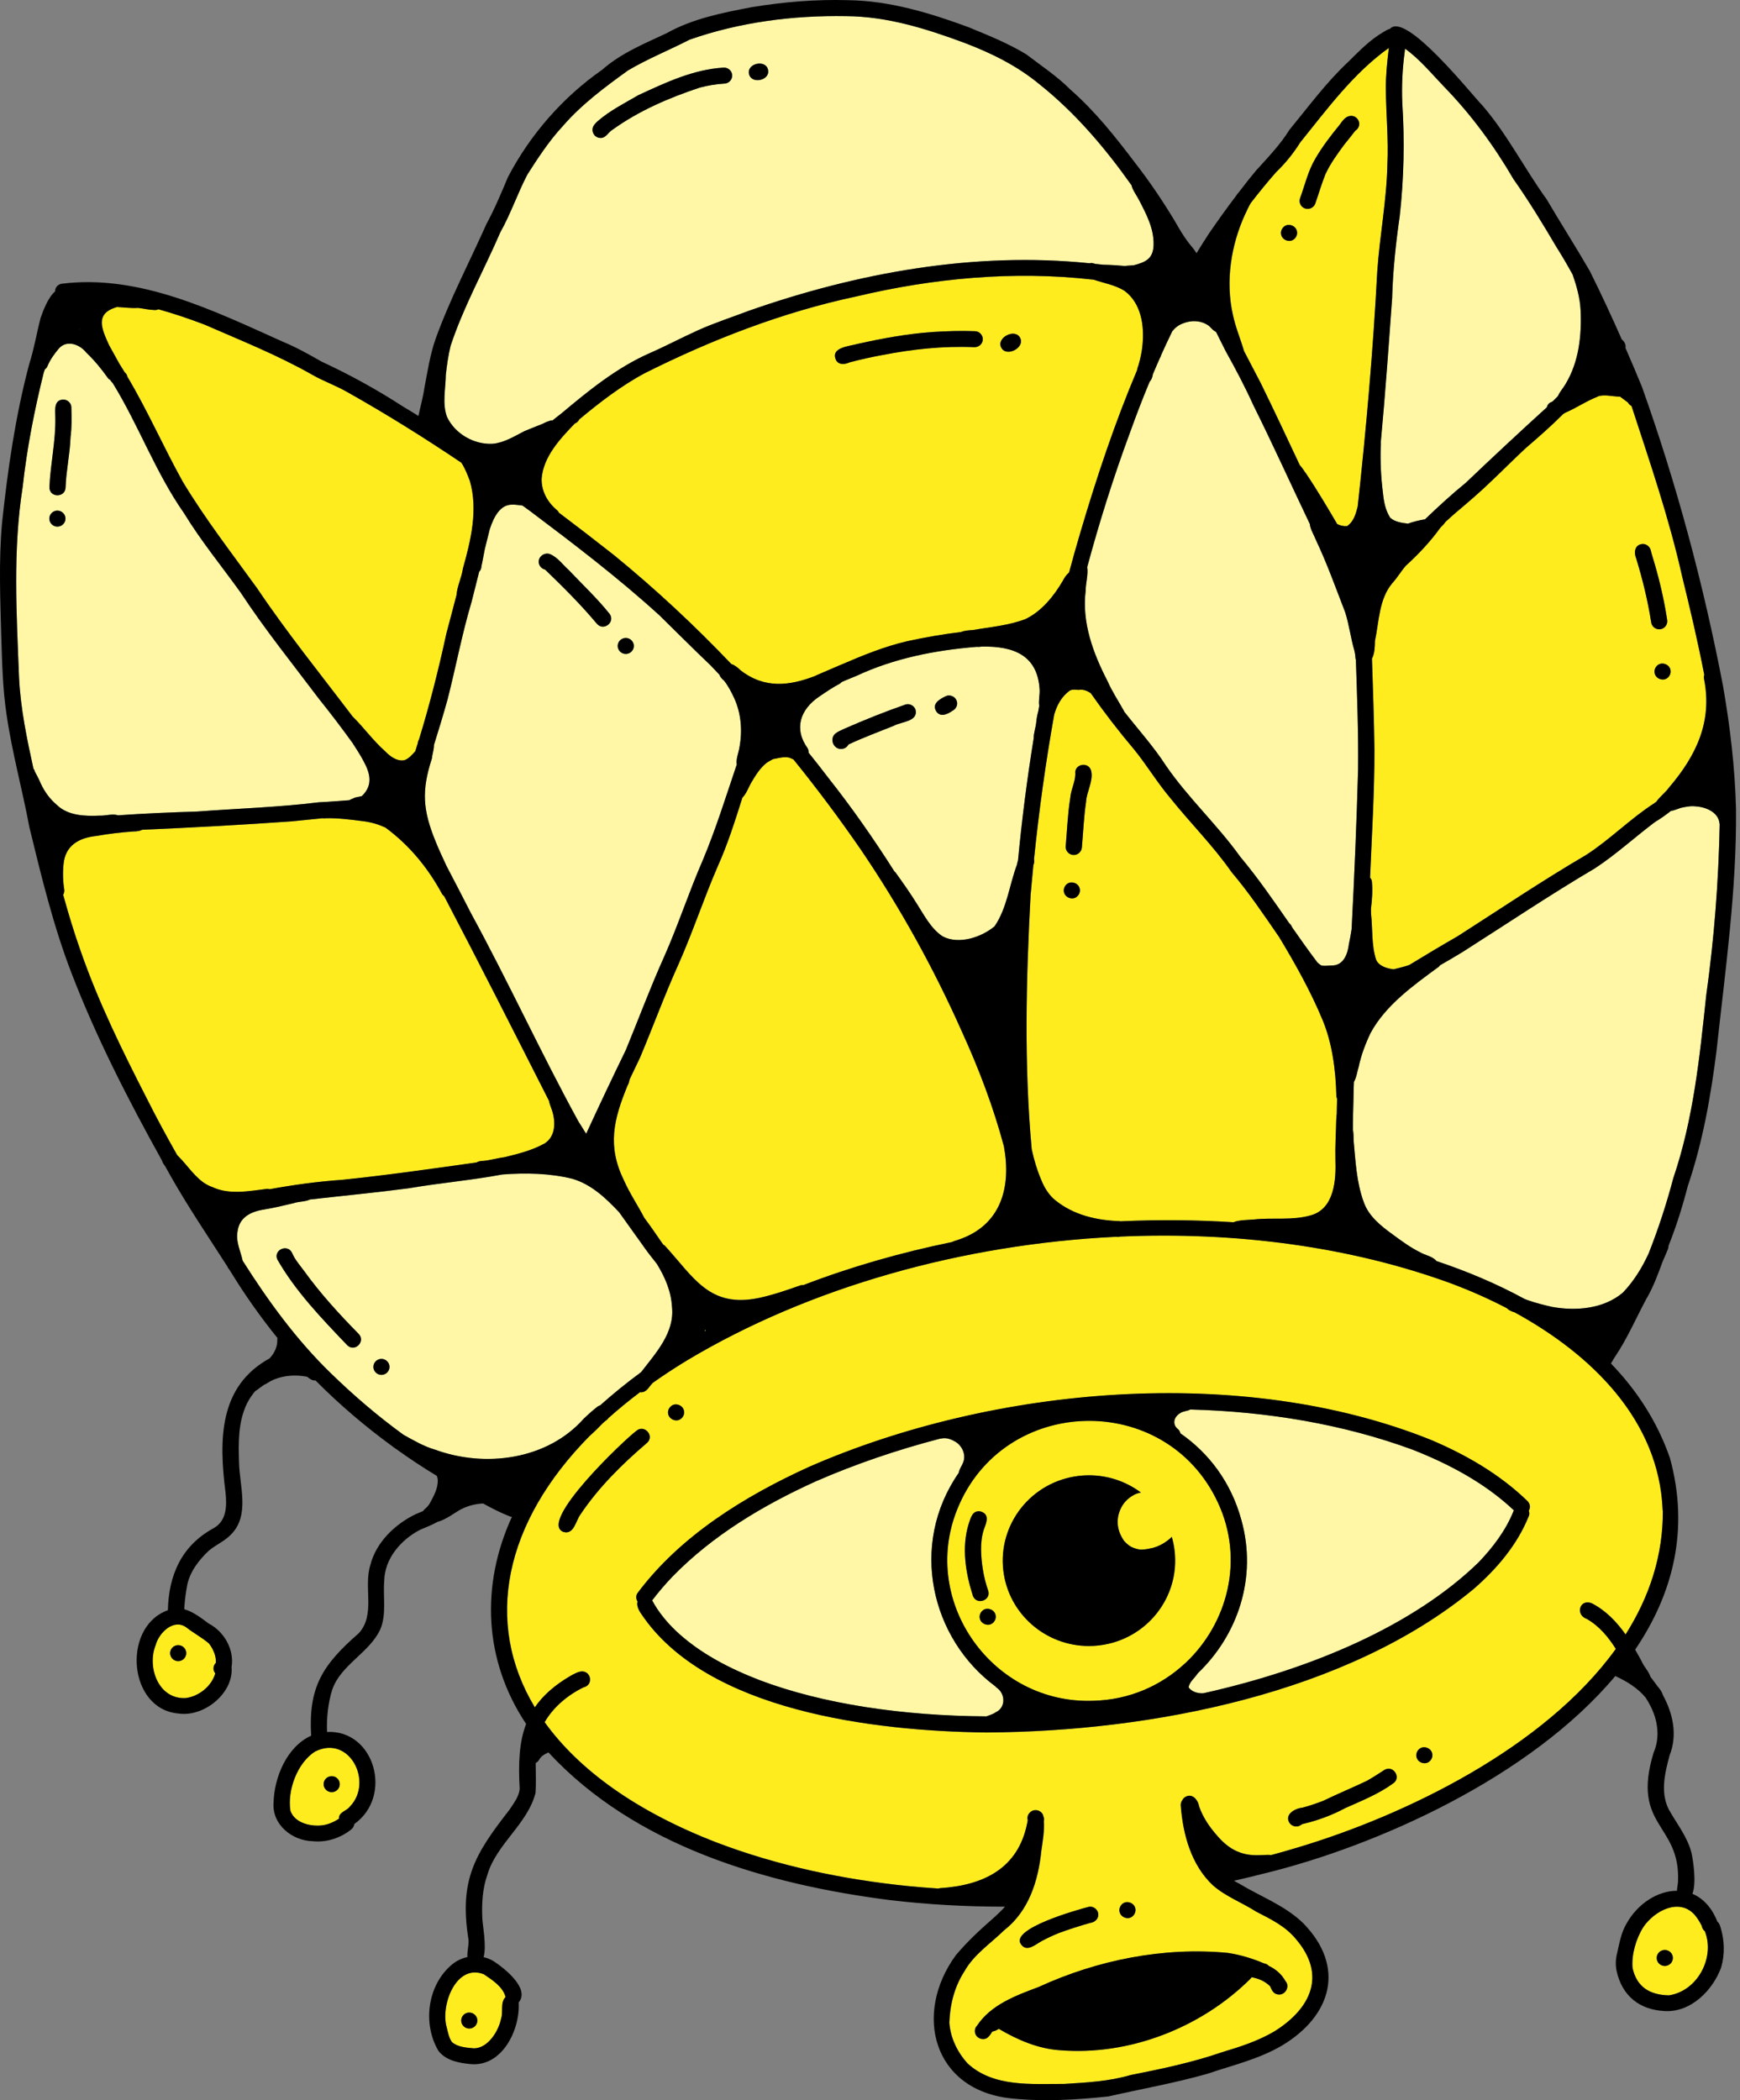 <svg width="58" height="70" viewBox="0 0 58 70" fill="none" xmlns="http://www.w3.org/2000/svg">
<rect x="0" y="0" width="58" height="70" fill="#808080" stroke="none"/>
<g clip-path="url(#clip0_2215_6098)">
<path d="M19.458 47.286C19.598 47.151 19.743 47.021 19.897 46.902C19.928 46.873 19.965 46.855 20.005 46.843C20.433 46.46 20.883 46.095 21.351 45.751C21.362 45.74 21.372 45.729 21.383 45.72C21.87 45.086 22.491 44.416 22.4 43.561C22.371 43.036 22.166 42.568 21.896 42.129C21.724 41.914 21.554 41.697 21.4 41.471C21.145 41.118 20.889 40.762 20.636 40.404C20.196 39.937 19.712 39.477 19.079 39.291C18.321 39.103 17.517 39.089 16.744 39.147C15.709 39.343 14.658 39.429 13.62 39.608C12.526 39.751 11.423 39.855 10.331 39.981C10.183 40.058 9.946 40.047 9.797 40.102C9.475 40.18 9.141 40.258 8.817 40.312C8.367 40.38 7.978 40.567 7.917 41.052C7.854 41.386 8.021 41.7 8.088 42.02C8.939 43.366 9.881 44.66 11.026 45.77C11.785 46.51 12.592 47.201 13.449 47.823C13.785 48.009 14.12 48.206 14.479 48.313C16.163 48.938 18.244 48.659 19.458 47.288V47.286ZM11.579 44.842C10.73 43.953 9.852 43.045 9.242 41.975C9.11 41.653 9.596 41.447 9.738 41.766C9.834 41.992 9.997 42.172 10.139 42.365C10.679 43.114 11.314 43.808 11.953 44.458C12.2 44.705 11.833 45.083 11.579 44.842ZM12.716 45.827C12.569 45.827 12.446 45.706 12.446 45.56C12.446 45.414 12.568 45.293 12.716 45.293C12.864 45.293 12.985 45.414 12.985 45.56C12.985 45.706 12.864 45.827 12.716 45.827Z" fill="#FFF7A6"/>
<path d="M44.56 37.124C44.563 36.957 44.567 36.79 44.572 36.623C44.556 36.591 44.547 36.556 44.547 36.52C44.526 35.673 44.409 34.766 44.087 33.996C43.688 33.036 43.176 32.125 42.64 31.235C42.132 30.497 41.634 29.753 41.052 29.067C40.436 28.182 39.667 27.423 38.996 26.581C38.566 26.07 38.222 25.494 37.802 24.977C37.294 24.374 36.812 23.751 36.36 23.106C36.239 23.022 36.101 22.967 35.949 22.996C35.853 22.988 35.761 22.973 35.67 23.013C35.385 23.214 35.234 23.502 35.142 23.816C34.857 25.413 34.635 27.02 34.469 28.634C34.481 28.696 34.476 28.765 34.45 28.829C34.45 28.832 34.449 28.837 34.447 28.84C34.413 29.171 34.382 29.502 34.355 29.832C34.204 32.652 34.134 35.49 34.392 38.306C34.467 38.652 34.566 38.993 34.707 39.323C34.806 39.577 34.977 39.85 35.188 40.012C35.792 40.5 36.565 40.678 37.325 40.701C37.331 40.701 37.335 40.706 37.34 40.707C38.629 40.649 39.895 40.662 41.114 40.739C41.317 40.656 41.631 40.665 41.805 40.645C42.431 40.578 43.065 40.684 43.678 40.512C44.483 40.303 44.539 39.324 44.515 38.649C44.503 38.199 44.533 37.764 44.543 37.32C44.553 37.256 44.549 37.189 44.56 37.125V37.124ZM35.742 29.944C35.596 29.944 35.467 29.843 35.459 29.691C35.451 29.552 35.567 29.41 35.715 29.41C35.863 29.41 35.99 29.511 35.998 29.663C36.006 29.802 35.89 29.944 35.742 29.944ZM36.202 26.723C36.126 27.229 36.108 27.74 36.061 28.25C36.049 28.394 35.917 28.506 35.77 28.495C35.624 28.483 35.51 28.352 35.522 28.207C35.567 27.684 35.592 27.106 35.673 26.602C35.695 26.317 35.838 26.07 35.843 25.803C35.784 25.459 36.297 25.361 36.373 25.703C36.445 26.04 36.214 26.4 36.2 26.721L36.202 26.723Z" fill="#FFEC1F"/>
<path d="M25.3 43.26C25.786 43.154 26.229 43.001 26.684 42.839C26.719 42.83 26.752 42.829 26.782 42.83C28.37 42.219 30.037 41.744 31.725 41.398C31.788 41.369 31.858 41.346 31.922 41.328C33.398 40.845 33.711 39.536 33.466 38.206C33.113 36.893 32.63 35.614 32.063 34.376C31.126 32.269 30 30.237 28.705 28.327C27.993 27.293 27.24 26.287 26.45 25.308C26.393 25.289 26.342 25.253 26.282 25.244C26.108 25.215 25.94 25.27 25.77 25.299C25.696 25.337 25.61 25.393 25.565 25.418C25.33 25.599 25.177 25.861 25.029 26.108C24.957 26.244 24.872 26.465 24.749 26.584C24.501 27.363 24.262 28.131 23.922 28.885C23.46 29.954 23.096 31.063 22.623 32.128C22.158 33.156 21.773 34.214 21.336 35.252C21.218 35.495 21.103 35.739 20.987 35.981C20.978 36.05 20.957 36.12 20.921 36.18C20.456 37.314 20.237 38.19 20.801 39.343C20.995 39.777 21.263 40.175 21.482 40.594C21.687 40.861 21.878 41.148 22.069 41.424C22.084 41.444 22.1 41.465 22.115 41.487C22.132 41.494 22.149 41.505 22.166 41.517C23.128 42.565 23.643 43.603 25.302 43.257L25.3 43.26Z" fill="#FFEC1F"/>
<path d="M17.919 57.996C17.919 57.996 17.924 57.994 17.925 57.992C17.925 57.991 17.922 57.989 17.922 57.987C17.922 57.991 17.922 57.994 17.921 57.996H17.919Z" fill="#FFEC1F"/>
<path d="M8.988 39.638C9.786 39.493 10.59 39.384 11.402 39.326C12.9 39.172 14.392 38.955 15.883 38.748C15.946 38.711 16.021 38.691 16.097 38.696C16.331 38.678 16.582 38.6 16.81 38.572C17.266 38.463 17.745 38.342 18.153 38.113C18.532 37.874 18.524 37.374 18.395 36.994C18.363 36.898 18.316 36.79 18.298 36.689C17.143 34.414 15.992 32.137 14.807 29.875C14.783 29.857 14.758 29.832 14.738 29.802C14.267 28.925 13.638 28.164 12.845 27.583C12.612 27.476 12.363 27.402 12.096 27.371C11.688 27.318 11.278 27.264 10.866 27.273C10.824 27.283 10.786 27.281 10.752 27.273C10.41 27.307 10.069 27.345 9.729 27.377C8.075 27.496 6.4 27.586 4.743 27.658C4.658 27.702 4.549 27.716 4.452 27.714C4.039 27.743 3.624 27.791 3.216 27.864C2.634 27.923 2.175 28.178 2.118 28.805C2.089 29.091 2.098 29.386 2.144 29.668C2.147 29.73 2.132 29.781 2.106 29.823C2.28 30.456 2.469 31.083 2.689 31.702C3.278 33.397 4.071 35.011 4.891 36.608C5.213 37.249 5.553 37.88 5.907 38.502C5.964 38.559 6.018 38.621 6.067 38.67C6.359 38.992 6.636 39.41 7.061 39.561C7.634 39.841 8.312 39.699 8.909 39.629C8.939 39.631 8.963 39.635 8.988 39.641V39.638Z" fill="#FFEC1F"/>
<path d="M41.469 11.698C41.654 12.054 41.839 12.409 42.029 12.771C42.472 13.676 42.901 14.59 43.329 15.502C43.407 15.586 43.474 15.7 43.538 15.782C43.906 16.328 44.245 16.905 44.576 17.466C44.673 17.518 44.783 17.544 44.909 17.533C45.139 17.367 45.193 17.129 45.259 16.882C45.544 14.279 45.772 11.674 45.91 9.06C45.99 7.865 46.225 6.684 46.248 5.485C46.288 4.642 46.203 3.8 46.197 2.959C46.194 2.503 46.243 2.05 46.297 1.597C45.117 2.437 44.242 3.633 43.343 4.747C43.116 5.11 42.848 5.441 42.538 5.739C42.243 6.074 41.961 6.42 41.688 6.774C41.619 6.895 41.565 7.02 41.507 7.142C41.035 8.173 40.849 9.371 41.098 10.483C41.184 10.899 41.352 11.291 41.471 11.698H41.469ZM43.335 6.608C43.497 6.166 43.601 5.697 43.843 5.289C44.074 4.894 44.352 4.526 44.643 4.172C44.738 4.047 44.821 3.899 44.988 3.866C45.133 3.835 45.276 3.936 45.303 4.078C45.325 4.191 45.271 4.299 45.177 4.355C45.059 4.513 44.934 4.663 44.81 4.818C44.58 5.129 44.35 5.446 44.185 5.797C44.054 6.12 43.959 6.455 43.843 6.783C43.794 6.922 43.635 6.995 43.5 6.946C43.361 6.898 43.287 6.744 43.335 6.606V6.608ZM42.953 7.497C43.099 7.497 43.229 7.598 43.236 7.75C43.244 7.889 43.129 8.031 42.981 8.031C42.833 8.031 42.705 7.93 42.697 7.778C42.69 7.639 42.805 7.497 42.953 7.497Z" fill="#FFEC1F"/>
<path d="M38.323 12.72C38.089 13.281 37.871 13.85 37.665 14.421C37.12 15.894 36.648 17.39 36.24 18.903C36.282 19.14 36.183 19.485 36.191 19.67C36.052 20.742 36.439 21.771 36.921 22.709C37.073 23.057 37.288 23.375 37.469 23.703C37.469 23.708 37.469 23.711 37.471 23.716C37.934 24.309 38.458 24.89 38.859 25.509C39.598 26.59 40.575 27.485 41.337 28.55C41.93 29.259 42.452 30.018 42.978 30.775C43.016 30.805 43.048 30.85 43.072 30.909C43.347 31.304 43.624 31.698 43.916 32.082C43.959 32.12 44.004 32.157 44.054 32.185C44.181 32.202 44.31 32.178 44.438 32.179C44.801 32.154 44.926 31.774 44.963 31.469C45 31.301 45.028 31.133 45.054 30.964C45.146 29.193 45.22 27.421 45.27 25.651C45.283 24.432 45.237 23.212 45.196 21.994C45.19 21.976 45.185 21.956 45.182 21.934C45.18 21.837 45.162 21.745 45.146 21.684C45.023 21.263 44.972 20.82 44.837 20.402C44.524 19.596 44.233 18.779 43.865 18.001C43.809 17.85 43.674 17.641 43.661 17.466C43.033 16.153 42.435 14.825 41.784 13.518C41.505 12.897 41.186 12.296 40.855 11.703C40.747 11.486 40.641 11.274 40.535 11.062C40.521 11.053 40.507 11.046 40.491 11.038C40.402 10.986 40.348 10.892 40.262 10.837C40.009 10.672 39.697 10.671 39.422 10.783C39.276 10.838 39.165 10.93 39.076 11.041C38.947 11.306 38.823 11.573 38.702 11.842C38.691 11.875 38.677 11.907 38.66 11.936C38.58 12.115 38.504 12.295 38.427 12.473C38.413 12.572 38.381 12.662 38.319 12.722L38.323 12.72Z" fill="#FFF7A6"/>
<path d="M46.023 14.889C46.006 15.401 46.034 15.917 46.097 16.424C46.129 16.736 46.178 17.001 46.342 17.259C46.503 17.399 46.725 17.426 46.932 17.452C47.115 17.385 47.306 17.34 47.5 17.308C47.939 16.887 48.386 16.475 48.859 16.09C49.752 15.239 50.65 14.399 51.56 13.574C51.577 13.495 51.63 13.426 51.718 13.397C51.73 13.39 51.742 13.384 51.755 13.377C51.813 13.319 51.872 13.26 51.929 13.202C51.992 13.056 52.126 12.908 52.184 12.798C52.634 12.055 52.725 11.169 52.685 10.327C52.663 9.925 52.554 9.536 52.423 9.156C52.423 9.156 52.423 9.153 52.422 9.153C52.251 8.844 52.073 8.537 51.884 8.238C51.429 7.468 50.967 6.706 50.451 5.975C49.798 4.854 49.033 3.811 48.124 2.878C47.714 2.451 47.321 1.967 46.833 1.621C46.828 1.655 46.825 1.685 46.824 1.716C46.747 2.284 46.719 2.855 46.742 3.428C46.825 4.685 46.798 5.943 46.657 7.195C46.528 8.093 46.433 8.985 46.405 9.89C46.288 11.506 46.174 13.124 46.023 14.738C46.029 14.79 46.029 14.841 46.02 14.89L46.023 14.889Z" fill="#FFF7A6"/>
<path d="M17.414 16.847C17.287 16.835 17.158 16.81 17.058 16.818C16.687 16.821 16.468 17.195 16.325 17.637C16.269 17.858 16.215 18.079 16.16 18.3C16.115 18.524 16.081 18.729 16.047 18.871C16.047 18.947 16.018 19.008 15.973 19.052C15.89 19.388 15.806 19.725 15.719 20.059C15.399 21.131 15.196 22.232 14.918 23.313C14.778 23.819 14.623 24.327 14.466 24.829C14.469 24.978 14.409 25.143 14.395 25.283C14.048 26.357 14.093 27 14.519 28.042C14.627 28.312 14.751 28.574 14.874 28.838C14.874 28.84 14.874 28.843 14.875 28.844C15.152 29.37 15.425 29.901 15.696 30.43C16.942 32.715 18.024 35.083 19.274 37.365C19.362 37.506 19.45 37.647 19.539 37.788C19.971 36.848 20.411 35.92 20.863 34.992C21.288 33.959 21.677 32.911 22.137 31.891C22.606 30.831 22.964 29.729 23.427 28.667C23.863 27.626 24.198 26.546 24.559 25.479C24.524 25.309 24.626 25.068 24.649 24.904C24.75 24.35 24.706 23.778 24.473 23.266C24.378 23.061 24.274 22.862 24.136 22.685C24.071 22.631 24.006 22.567 23.982 22.488C23.88 22.381 23.78 22.273 23.677 22.166C23.091 21.611 22.534 21.047 21.958 20.484C20.602 19.252 19.14 18.137 17.679 17.036C17.591 16.972 17.502 16.908 17.414 16.844V16.847ZM20.858 21.263C21.004 21.263 21.128 21.384 21.128 21.53C21.128 21.677 21.006 21.797 20.858 21.797C20.71 21.797 20.588 21.677 20.588 21.53C20.588 21.384 20.71 21.263 20.858 21.263ZM18.324 18.465C18.584 18.567 18.755 18.82 18.962 19.002C19.416 19.484 19.901 19.938 20.316 20.454C20.531 20.728 20.116 21.058 19.894 20.786C19.353 20.142 18.771 19.564 18.169 18.983C18.085 18.964 18.013 18.906 17.981 18.826C17.887 18.613 18.107 18.396 18.326 18.465H18.324Z" fill="#FFF7A6"/>
<path d="M16.43 14.791C16.815 14.753 17.143 14.543 17.479 14.372C17.677 14.288 17.879 14.209 18.075 14.132C18.145 14.096 18.216 14.061 18.293 14.038C18.338 14.018 18.381 14.01 18.421 14.012C18.517 13.936 18.611 13.856 18.711 13.783C19.627 13.014 20.558 12.255 21.662 11.769C22.209 11.531 22.73 11.25 23.269 11.008C23.825 10.759 24.39 10.578 24.957 10.361C28.572 9.091 32.486 8.378 36.32 8.775C36.346 8.769 36.374 8.764 36.402 8.767C36.439 8.776 36.477 8.787 36.516 8.796C36.602 8.805 36.688 8.813 36.775 8.824C37.015 8.828 37.255 8.844 37.494 8.865C37.593 8.851 37.702 8.851 37.791 8.842C38.201 8.737 38.444 8.616 38.455 8.157C38.467 7.621 38.213 7.139 37.971 6.673C37.905 6.533 37.757 6.346 37.719 6.176C36.841 4.933 35.844 3.762 34.658 2.815C33.908 2.194 33.055 1.772 32.146 1.427C30.86 0.95 29.569 0.546 28.198 0.538C26.431 0.509 24.655 0.738 22.988 1.322C22.309 1.671 21.597 1.955 20.94 2.344C20.159 2.907 19.389 3.477 18.759 4.206C18.31 4.688 17.921 5.286 17.58 5.819C17.252 6.448 17.027 7.12 16.681 7.739C16.134 9.007 15.451 10.222 15.018 11.534C15.018 11.537 15.018 11.54 15.018 11.541C14.941 11.849 14.897 12.177 14.863 12.488C14.858 12.952 14.738 13.448 14.902 13.893C15.165 14.459 15.807 14.828 16.431 14.791H16.43ZM25.602 2.33C25.679 2.684 25.039 2.821 24.966 2.461C24.891 2.106 25.532 1.97 25.602 2.33ZM19.911 4.05C20.319 3.691 20.816 3.442 21.285 3.169C22.183 2.754 23.116 2.312 24.119 2.254C24.265 2.245 24.396 2.356 24.407 2.501C24.416 2.646 24.304 2.776 24.157 2.786C23.877 2.801 23.6 2.849 23.329 2.919C22.297 3.262 21.296 3.692 20.413 4.328C20.271 4.413 20.194 4.616 20.003 4.598C19.857 4.59 19.743 4.458 19.752 4.314C19.752 4.206 19.838 4.121 19.911 4.05Z" fill="#FFF7A6"/>
<path d="M33.933 28.677C34.062 27.319 34.234 25.965 34.453 24.618C34.453 24.423 34.529 24.236 34.543 24.051C34.555 23.931 34.578 23.813 34.61 23.696C34.621 23.639 34.63 23.583 34.64 23.526C34.61 23.362 34.663 23.144 34.654 22.994C34.59 21.828 33.772 21.53 32.723 21.55C32.666 21.561 32.605 21.564 32.545 21.559C31.165 21.671 29.808 21.939 28.551 22.525C28.42 22.578 28.289 22.631 28.158 22.686C28.124 22.703 28.087 22.72 28.052 22.733C28.033 22.755 28.012 22.775 27.984 22.791C27.75 22.913 27.531 23.064 27.312 23.212C26.668 23.644 26.453 24.294 26.924 24.945C26.947 24.994 26.953 25.039 26.95 25.082C27.189 25.381 27.426 25.681 27.657 25.986C27.654 25.982 27.652 25.98 27.649 25.976C28.369 26.886 29.107 27.929 29.817 29.05C29.826 29.056 29.835 29.062 29.843 29.07C30.093 29.416 30.344 29.77 30.568 30.134C30.813 30.516 31.029 30.944 31.414 31.205C31.947 31.495 32.705 31.245 33.144 30.88C33.569 30.264 33.642 29.495 33.897 28.815C33.905 28.77 33.916 28.721 33.931 28.674L33.933 28.677ZM29.801 24.188C29.288 24.396 28.782 24.58 28.283 24.815C28.23 24.925 28.102 24.981 27.982 24.96C27.748 24.911 27.662 24.596 27.853 24.446C27.938 24.379 28.042 24.338 28.139 24.292C28.825 23.992 29.493 23.723 30.18 23.484C30.319 23.437 30.474 23.519 30.519 23.656C30.612 24.054 30.045 24.05 29.801 24.188ZM31.741 23.696C31.582 23.807 31.346 23.917 31.209 23.711C31.052 23.459 31.319 23.302 31.519 23.208C31.648 23.139 31.818 23.206 31.879 23.333C31.947 23.473 31.876 23.63 31.741 23.696Z" fill="#FFF7A6"/>
<path d="M2.656 10.963C2.656 10.963 2.653 10.972 2.651 10.977C2.658 10.978 2.663 10.982 2.669 10.983C2.666 10.977 2.661 10.97 2.658 10.963H2.656Z" fill="#FFEC1F"/>
<path d="M23.533 44.352C23.523 44.342 23.512 44.332 23.503 44.32C23.5 44.338 23.497 44.357 23.494 44.375C23.507 44.367 23.52 44.358 23.535 44.352H23.533Z" fill="#FFEC1F"/>
<path d="M3.327 27.185C3.506 27.193 3.765 27.112 3.931 27.174C4.812 27.112 5.69 27.075 6.577 27.048C7.928 26.946 9.285 26.907 10.632 26.74C10.97 26.724 11.306 26.694 11.642 26.671C11.679 26.648 11.721 26.628 11.765 26.615C11.853 26.558 11.964 26.566 12.061 26.532C12.437 26.175 12.343 25.777 12.118 25.369C12.009 25.158 11.875 24.962 11.748 24.76C11.388 24.26 11.014 23.767 10.625 23.285C9.746 22.117 8.828 20.977 8.024 19.755C7.391 18.874 6.702 18.032 6.134 17.105C5.183 15.749 4.623 14.174 3.757 12.769C3.723 12.735 3.695 12.699 3.669 12.661C3.641 12.645 3.615 12.624 3.594 12.597C3.381 12.298 3.144 12.008 2.877 11.755C2.663 11.479 2.23 11.314 1.964 11.611C1.818 11.785 1.677 11.977 1.588 12.188C1.567 12.244 1.533 12.286 1.493 12.313C1.48 12.35 1.468 12.385 1.456 12.421C1.146 13.67 0.893 14.957 0.755 16.229C0.424 18.34 0.551 20.478 0.635 22.599C0.687 23.627 0.895 24.623 1.114 25.617C1.138 25.646 1.155 25.68 1.163 25.719C1.232 25.855 1.308 25.989 1.362 26.125C1.49 26.393 1.665 26.637 1.895 26.828C2.264 27.19 2.834 27.206 3.326 27.183L3.327 27.185ZM1.913 17.553C1.767 17.553 1.644 17.431 1.644 17.286C1.644 17.141 1.767 17.019 1.913 17.019C2.059 17.019 2.183 17.141 2.183 17.286C2.183 17.431 2.059 17.553 1.913 17.553ZM2.351 14.576C2.332 15.137 2.204 15.686 2.186 16.246C2.177 16.595 1.654 16.597 1.647 16.246C1.679 15.461 1.864 14.684 1.844 13.894C1.844 13.669 1.785 13.329 2.109 13.318C2.255 13.318 2.378 13.44 2.377 13.573C2.386 13.908 2.395 14.244 2.349 14.576H2.351Z" fill="#FFF7A6"/>
<path d="M3.971 12.106C4.036 12.205 4.097 12.307 4.159 12.408C4.21 12.45 4.239 12.501 4.248 12.554C4.925 13.687 5.454 14.904 6.097 16.057C6.841 17.294 7.725 18.433 8.569 19.601C9.561 21.077 10.679 22.462 11.755 23.879C12.129 24.246 12.437 24.681 12.833 25.032C12.998 25.203 13.235 25.39 13.489 25.335C13.645 25.274 13.743 25.148 13.845 25.039C13.874 24.949 13.902 24.861 13.93 24.771C13.931 24.728 13.945 24.686 13.97 24.646C14.327 23.481 14.624 22.302 14.883 21.108C14.997 20.684 15.108 20.258 15.219 19.833C15.243 19.529 15.39 19.253 15.431 18.956C15.698 18.007 15.943 16.996 15.665 16.031C15.585 15.819 15.504 15.605 15.38 15.421C14.151 14.594 12.894 13.809 11.604 13.08C11.223 12.857 10.787 12.706 10.419 12.495C9.27 11.84 8.03 11.346 6.816 10.817C6.311 10.626 5.801 10.453 5.285 10.308C5.245 10.326 5.199 10.337 5.143 10.332C4.965 10.326 4.789 10.282 4.61 10.262C4.373 10.279 4.137 10.243 3.9 10.231C3.145 10.448 3.4 10.969 3.641 11.505C3.76 11.715 3.865 11.91 3.973 12.102L3.971 12.106Z" fill="#FFEC1F"/>
<path d="M18.632 17.089C19.251 17.556 19.864 18.029 20.473 18.508C21.853 19.633 23.155 20.849 24.381 22.136C24.489 22.166 24.595 22.255 24.678 22.335C25.493 22.974 26.329 22.852 27.16 22.537C27.177 22.529 27.194 22.52 27.21 22.511C27.466 22.404 27.719 22.293 27.973 22.183C27.991 22.172 28.011 22.163 28.031 22.159C28.752 21.848 29.476 21.549 30.247 21.372C30.835 21.245 31.434 21.138 32.036 21.067C32.155 21.016 32.314 21.007 32.434 21.001C33.018 20.899 33.623 20.85 34.181 20.637C34.721 20.38 35.137 19.86 35.427 19.362C35.476 19.266 35.55 19.154 35.638 19.081C35.758 18.634 35.883 18.188 36.015 17.744C36.554 15.92 37.158 14.104 37.901 12.347C37.914 12.283 37.934 12.22 37.953 12.167C38.014 11.959 38.068 11.7 38.085 11.491C38.148 10.848 38.038 10.102 37.481 9.693C37.18 9.502 36.785 9.434 36.454 9.323C36.451 9.323 36.45 9.323 36.446 9.323C36.437 9.323 36.429 9.321 36.42 9.319C33.783 9.021 31.117 9.272 28.546 9.882C26.097 10.402 23.726 11.322 21.503 12.435C20.721 12.85 19.988 13.416 19.311 13.98C19.282 14.043 19.23 14.093 19.162 14.117C18.668 14.631 18.11 15.224 18.055 15.964C18.05 16.397 18.262 16.756 18.587 17.025C18.608 17.047 18.621 17.07 18.632 17.093V17.089ZM34.005 11.264C34.171 11.593 33.54 11.92 33.372 11.583C33.206 11.253 33.837 10.928 34.005 11.264ZM28.6 11.459C29.413 11.278 30.236 11.127 31.067 11.066C31.547 11.037 32.027 11.018 32.508 11.038C32.654 11.044 32.768 11.18 32.759 11.322C32.749 11.47 32.619 11.576 32.472 11.57C31.428 11.526 30.413 11.637 29.402 11.834C29.034 11.901 28.669 11.985 28.306 12.08C28.161 12.144 27.973 12.17 27.873 12.016C27.651 11.57 28.316 11.541 28.598 11.457L28.6 11.459Z" fill="#FFEC1F"/>
<path d="M9.681 60.353C9.814 60.743 10.305 60.874 10.682 60.845C10.906 60.831 11.114 60.739 11.299 60.62C11.289 60.386 11.557 60.369 11.667 60.209C12.449 59.4 11.654 57.81 10.508 58.376C9.911 58.747 9.57 59.675 9.68 60.353H9.681ZM11.057 59.201C11.203 59.201 11.326 59.323 11.326 59.468C11.326 59.613 11.203 59.735 11.057 59.735C10.91 59.735 10.787 59.613 10.787 59.468C10.787 59.323 10.91 59.201 11.057 59.201Z" fill="#FFEC1F"/>
<path d="M40.601 50.091C38.866 46.336 33.434 46.487 31.905 50.315C30.661 53.405 33.105 56.821 36.454 56.687C37.649 56.656 38.698 56.182 39.49 55.451C39.504 55.438 39.518 55.425 39.532 55.413C40.916 54.103 41.485 51.991 40.601 50.091ZM32.428 53.187C32.186 52.426 32.047 51.573 32.289 50.794C32.358 50.583 32.418 50.332 32.685 50.377C33.013 50.474 32.873 50.77 32.793 50.986C32.725 51.184 32.699 51.456 32.702 51.645C32.709 52.108 32.786 52.578 32.939 53.016C33.048 53.345 32.548 53.516 32.428 53.187ZM32.938 54.155C32.791 54.155 32.662 54.054 32.654 53.902C32.646 53.763 32.762 53.621 32.91 53.621C33.058 53.621 33.185 53.722 33.193 53.874C33.201 54.013 33.085 54.155 32.938 54.155ZM36.641 54.841C36.525 54.855 36.411 54.861 36.298 54.861C34.863 54.861 33.621 53.8 33.447 52.352C33.261 50.792 34.385 49.377 35.961 49.191C36.728 49.101 37.462 49.319 38.033 49.746C37.953 49.761 37.874 49.787 37.803 49.824C37.633 49.916 37.489 50.047 37.394 50.216C37.294 50.393 37.241 50.606 37.261 50.811C37.272 50.922 37.298 51.029 37.344 51.132C37.363 51.172 37.381 51.21 37.403 51.248C37.431 51.297 37.465 51.357 37.506 51.396C37.582 51.468 37.66 51.54 37.759 51.579C37.848 51.614 37.947 51.648 38.045 51.648H38.062C38.136 51.645 38.206 51.637 38.279 51.623C38.293 51.62 38.307 51.617 38.321 51.613C38.475 51.592 38.624 51.531 38.755 51.456C38.863 51.393 38.973 51.315 39.063 51.222C39.107 51.369 39.137 51.521 39.156 51.678C39.342 53.239 38.218 54.654 36.642 54.84L36.641 54.841Z" fill="#FFEC1F"/>
<path d="M50.488 43.739C50.391 43.712 50.296 43.667 50.233 43.602C49.636 43.291 49.028 43.022 48.43 42.797C45.038 41.546 41.194 41.044 37.34 41.215C37.304 41.226 37.263 41.229 37.218 41.223C37.209 41.223 37.198 41.223 37.189 41.223C32.093 41.471 26.993 42.897 22.913 45.337C22.509 45.583 22.127 45.834 21.764 46.091C21.738 46.12 21.713 46.15 21.687 46.178C21.602 46.295 21.497 46.431 21.338 46.402C20.967 46.681 20.618 46.968 20.293 47.259C20.262 47.303 20.22 47.34 20.171 47.369C20.145 47.392 20.12 47.416 20.094 47.439C19.951 47.59 19.806 47.73 19.658 47.861C16.801 50.754 16.128 54.079 17.833 56.906C18.098 56.517 18.483 56.17 19.037 55.848C19.153 55.785 19.276 55.714 19.409 55.708C19.727 55.717 19.775 56.173 19.461 56.237C18.934 56.493 18.45 56.892 18.159 57.4C19.29 58.974 21.192 60.37 23.906 61.416C25.947 62.192 28.125 62.646 30.29 62.864C30.621 62.898 30.952 62.922 31.283 62.945C31.302 62.939 31.32 62.936 31.34 62.933C32.78 62.84 33.939 62.283 34.242 60.78C34.254 60.737 34.259 60.702 34.262 60.668C34.262 60.665 34.262 60.664 34.262 60.661C34.221 60.522 34.325 60.373 34.462 60.339C34.609 60.304 34.743 60.395 34.777 60.505C34.778 60.514 34.78 60.525 34.781 60.536C34.8 60.572 34.81 60.615 34.806 60.662C34.804 60.675 34.801 60.685 34.8 60.697C34.823 61.025 34.761 61.367 34.715 61.69C34.613 62.692 34.296 63.699 33.472 64.339C33.019 64.783 32.463 65.146 32.15 65.707C31.818 66.216 31.668 66.826 31.65 67.417C31.687 67.929 31.918 68.4 32.26 68.777C33.125 69.576 34.393 69.454 35.482 69.457C36.228 69.411 36.972 69.373 37.691 69.161C38.718 68.957 39.755 68.74 40.744 68.399C41.346 68.219 41.947 68.027 42.488 67.705C43.703 66.944 44.228 65.829 43.207 64.635C42.851 64.196 42.363 63.965 41.879 63.715C41.405 63.412 40.856 63.209 40.433 62.836C39.707 62.154 39.436 61.14 39.364 60.184C39.358 60.112 39.378 60.054 39.41 60.008C39.427 59.974 39.449 59.943 39.479 59.917C39.732 59.73 39.937 59.984 39.975 60.209C40.102 60.572 40.322 60.896 40.576 61.182C41.311 62.05 42.012 61.786 42.38 61.829C42.683 61.747 42.985 61.661 43.286 61.57C46.83 60.505 51.479 58.271 53.866 54.957C53.614 54.562 53.321 54.202 52.901 53.96C52.503 53.826 52.66 53.278 53.061 53.435C53.529 53.676 53.891 54.054 54.191 54.477C54.977 53.237 55.445 51.857 55.433 50.338C55.32 47.332 53.054 45.135 50.494 43.738L50.488 43.739ZM22.523 46.809C22.669 46.809 22.799 46.913 22.805 47.064C22.811 47.204 22.696 47.343 22.548 47.343C22.4 47.343 22.272 47.239 22.266 47.088C22.26 46.948 22.375 46.809 22.523 46.809ZM19.347 50.481C19.191 50.692 19.134 51.163 18.78 51.061C17.916 50.734 20.809 47.989 21.214 47.691C21.482 47.466 21.831 47.861 21.567 48.093C20.735 48.807 19.955 49.574 19.347 50.481ZM36.292 63.557C36.436 63.526 36.58 63.633 36.605 63.773C36.636 63.94 36.503 64.074 36.342 64.092C36.001 64.188 35.621 64.309 35.3 64.429C35.1 64.507 34.904 64.6 34.715 64.702C34.51 64.812 34.227 65.08 34.033 64.809C33.645 64.286 35.918 63.656 36.291 63.557H36.292ZM40.918 65.091C41.343 65.153 41.744 65.277 42.136 65.443C42.198 65.451 42.254 65.483 42.295 65.527C42.522 65.635 42.714 65.796 42.85 66.035C43.013 66.215 42.833 66.526 42.588 66.476C42.443 66.456 42.386 66.323 42.337 66.206C42.164 66.033 41.952 65.948 41.724 65.904C41.702 65.931 41.679 65.957 41.654 65.98C40.02 67.594 37.634 68.525 35.324 68.336C34.596 68.286 33.913 67.99 33.293 67.624C33.222 67.67 33.15 67.705 33.078 67.713C33.03 67.784 32.988 67.86 32.919 67.915C32.805 68.007 32.623 67.966 32.543 67.853C32.502 67.795 32.485 67.72 32.498 67.65C32.508 67.6 32.529 67.558 32.562 67.523C33.027 66.82 33.851 66.517 34.624 66.227C36.573 65.332 38.775 64.891 40.915 65.093L40.918 65.091ZM37.312 63.679C37.306 63.538 37.421 63.4 37.569 63.4C37.717 63.4 37.845 63.503 37.851 63.654C37.857 63.795 37.742 63.934 37.594 63.934C37.446 63.934 37.318 63.83 37.312 63.679ZM46.434 59.445C45.946 59.801 45.387 60.023 44.844 60.264C44.407 60.501 43.914 60.681 43.44 60.792C43.404 60.797 43.378 60.815 43.352 60.836C43.23 60.916 43.059 60.879 42.979 60.757C42.808 60.472 43.165 60.275 43.412 60.252C43.66 60.188 43.9 60.104 44.105 60.023C44.572 59.798 45.1 59.577 45.556 59.36C45.756 59.249 45.947 59.122 46.14 58.998C46.436 58.812 46.727 59.252 46.434 59.445ZM47.489 58.771C47.343 58.771 47.214 58.668 47.207 58.517C47.201 58.376 47.317 58.237 47.465 58.237C47.612 58.237 47.74 58.341 47.746 58.492C47.753 58.633 47.637 58.771 47.489 58.771ZM50.952 50.556C50.572 51.498 49.891 52.296 49.127 52.961C44.898 56.464 38.338 57.71 32.942 57.746C32.936 57.746 32.93 57.746 32.924 57.746C32.896 57.749 32.868 57.748 32.842 57.746C29.159 57.701 23.54 57.042 21.371 53.786C21.375 53.792 21.38 53.8 21.385 53.806L21.386 53.809C21.299 53.69 21.211 53.519 21.252 53.383C21.198 53.298 21.189 53.184 21.252 53.1C22.679 51.189 24.827 49.867 26.968 48.894C33.116 46.204 41.406 45.459 47.708 47.998C48.885 48.499 50.011 49.151 50.929 50.045C51.02 50.147 51.015 50.266 50.963 50.355C50.987 50.422 50.987 50.496 50.955 50.557L50.952 50.556Z" fill="#FFEC1F"/>
<path d="M39.675 46.98C39.566 47.042 39.435 47.03 39.33 47.106C39.116 47.237 39.065 47.492 39.281 47.648C39.318 47.689 39.336 47.732 39.345 47.774C40.288 48.427 41.035 49.398 41.377 50.66C41.919 52.593 41.246 54.515 39.921 55.775C39.828 55.927 39.652 56.049 39.62 56.238C39.706 56.382 39.932 56.449 40.097 56.437C40.103 56.437 40.108 56.437 40.112 56.437C43.779 55.619 47.136 54.16 49.282 52.076C49.76 51.579 50.188 51.014 50.445 50.376C50.448 50.362 50.454 50.35 50.459 50.338C49.496 49.429 48.295 48.79 47.067 48.311C44.778 47.471 42.251 47.047 39.673 46.978L39.675 46.98Z" fill="#FFF7A6"/>
<path d="M54.957 41.772C55.279 40.954 55.551 40.117 55.776 39.271C56.448 37.297 56.656 35.23 56.875 33.172C57.14 31.283 57.286 29.381 57.323 27.475C57.318 27.456 57.317 27.438 57.315 27.418C57.315 27.423 57.315 27.427 57.315 27.434C57.315 27.444 57.318 27.453 57.318 27.464C57.318 27.456 57.315 27.447 57.315 27.44C57.315 27.438 57.315 27.435 57.315 27.434C57.274 27.066 56.852 26.895 56.522 26.877C56.356 26.856 56.189 26.892 56.028 26.926C55.929 26.958 55.807 27.011 55.693 27.032C55.527 27.164 55.354 27.287 55.168 27.397C54.495 27.903 53.876 28.477 53.169 28.939C51.668 29.825 50.219 30.798 48.748 31.734C48.5 31.887 48.249 32.032 47.996 32.176C47.985 32.192 47.974 32.208 47.961 32.222C47.118 32.84 46.189 33.499 45.685 34.432C45.511 34.798 45.368 35.178 45.288 35.563C45.242 35.704 45.216 35.922 45.131 36.059C45.123 36.251 45.117 36.445 45.116 36.637C45.105 36.977 45.1 37.317 45.099 37.659C45.119 37.775 45.119 37.906 45.12 38.005C45.185 38.7 45.214 39.399 45.456 40.061C45.621 40.538 46.029 40.86 46.426 41.147C46.71 41.359 47.021 41.584 47.332 41.737C47.509 41.842 47.745 41.868 47.88 42.028C47.88 42.03 47.882 42.031 47.884 42.033C48.902 42.373 49.895 42.791 50.819 43.295C50.856 43.311 50.894 43.326 50.927 43.337C51.188 43.429 51.453 43.495 51.722 43.558C52.526 43.704 53.453 43.629 54.096 43.085C54.464 42.701 54.74 42.249 54.959 41.772H54.957Z" fill="#FFF7A6"/>
<path d="M5.188 54.831C4.892 55.56 5.274 56.647 6.188 56.597C6.63 56.54 7.052 56.202 7.175 55.775C7.138 55.727 7.115 55.668 7.115 55.61C7.115 55.534 7.146 55.47 7.195 55.422C7.209 55.191 7.104 54.96 6.966 54.779C6.75 54.591 6.445 54.423 6.228 54.256C5.801 53.92 5.296 54.413 5.186 54.831H5.188ZM6.209 55.101C6.209 55.245 6.086 55.367 5.94 55.367C5.793 55.367 5.67 55.245 5.67 55.101C5.67 54.956 5.793 54.834 5.94 54.834C6.086 54.834 6.209 54.956 6.209 55.101Z" fill="#FFEC1F"/>
<path d="M54.778 64.232C54.539 64.609 54.379 65.149 54.419 65.593C54.561 66.232 54.997 66.492 55.633 66.505C56.59 66.361 57.175 65.242 56.83 64.368C56.776 64.325 56.738 64.263 56.728 64.194C56.665 64.065 56.588 63.937 56.494 63.825C55.972 63.239 55.139 63.696 54.778 64.232ZM55.493 65.527C55.347 65.527 55.223 65.405 55.223 65.26C55.223 65.115 55.347 64.993 55.493 64.993C55.639 64.993 55.763 65.115 55.763 65.26C55.763 65.405 55.639 65.527 55.493 65.527Z" fill="#FFEC1F"/>
<path d="M52.107 13.792C51.714 14.186 51.292 14.558 50.87 14.918C50.481 15.276 50.108 15.659 49.72 16.022C49.336 16.394 48.928 16.742 48.518 17.088C48.401 17.189 48.287 17.292 48.175 17.397C48.13 17.466 48.067 17.53 48.01 17.584C47.674 18.052 47.283 18.463 46.858 18.852C46.694 19.04 46.571 19.258 46.402 19.439C45.961 19.976 45.967 20.714 45.829 21.363C45.829 21.526 45.821 21.785 45.73 21.945C45.764 22.956 45.801 23.969 45.812 24.981C45.815 26.406 45.724 27.827 45.667 29.248C45.699 29.283 45.722 29.328 45.729 29.377C45.755 29.681 45.735 29.983 45.696 30.285C45.701 30.34 45.701 30.398 45.699 30.452C45.756 30.958 45.71 31.49 45.867 31.98C45.958 32.198 46.235 32.279 46.454 32.303C46.644 32.253 46.798 32.222 46.972 32.16C47.509 31.833 48.048 31.51 48.594 31.196C50.011 30.29 51.408 29.348 52.861 28.497C53.668 27.978 54.338 27.284 55.142 26.767C55.165 26.752 55.185 26.735 55.208 26.718C55.325 26.549 55.536 26.384 55.622 26.256C56.537 25.189 57.081 24.053 56.801 22.636C56.788 22.581 56.793 22.532 56.807 22.489C56.596 21.392 56.339 20.301 56.071 19.217C55.641 17.286 54.995 15.406 54.382 13.528C54.331 13.502 54.288 13.463 54.262 13.411C54.173 13.348 54.088 13.277 53.997 13.214C53.751 13.217 53.501 13.132 53.259 13.205C52.882 13.351 52.538 13.588 52.173 13.745C52.149 13.759 52.126 13.773 52.101 13.788L52.107 13.792ZM55.687 22.37C55.695 22.509 55.579 22.651 55.431 22.651C55.283 22.651 55.156 22.55 55.148 22.398C55.14 22.259 55.256 22.117 55.404 22.117C55.551 22.117 55.679 22.218 55.687 22.37ZM54.712 18.137C54.861 18.11 54.992 18.207 55.028 18.349C55.038 18.407 55.057 18.465 55.063 18.486C55.291 19.224 55.456 19.909 55.572 20.659C55.598 20.803 55.502 20.945 55.357 20.972C55.216 21 55.068 20.904 55.042 20.76C54.929 20.031 54.755 19.317 54.539 18.613C54.462 18.433 54.481 18.181 54.712 18.137Z" fill="#FFEC1F"/>
<path d="M45.761 17.326C45.761 17.326 45.766 17.326 45.768 17.326C45.766 17.321 45.764 17.316 45.761 17.312C45.761 17.317 45.761 17.322 45.761 17.328V17.326Z" fill="#FFEC1F"/>
<path d="M14.884 67.545C14.929 67.72 14.958 67.912 15.066 68.063C15.265 68.234 15.547 68.248 15.799 68.272C16.269 68.268 16.62 67.696 16.704 67.284C16.784 67.054 16.668 66.743 16.853 66.563C16.771 66.224 16.406 65.988 16.126 65.8C15.197 65.442 14.692 66.832 14.884 67.545ZM15.912 67.346C15.912 67.491 15.789 67.613 15.642 67.613C15.496 67.613 15.373 67.491 15.373 67.346C15.373 67.202 15.496 67.08 15.642 67.08C15.789 67.08 15.912 67.202 15.912 67.346Z" fill="#FFEC1F"/>
<path d="M33.178 56.208C31.035 54.623 30.287 51.492 31.958 49.089C31.958 49.074 31.961 49.06 31.965 49.045C32.006 48.921 32.069 48.845 32.109 48.733C32.206 48.48 32.069 48.188 31.842 48.052C31.718 47.98 31.573 47.921 31.428 47.939C31.396 47.945 31.362 47.95 31.328 47.953C29.883 48.329 28.492 48.807 27.192 49.374C25.442 50.166 23.748 51.178 22.414 52.551C22.174 52.802 21.947 53.065 21.738 53.342C21.738 53.344 21.741 53.345 21.741 53.348C21.942 53.725 22.227 54.07 22.534 54.362C23.333 55.11 24.319 55.613 25.331 56.005C27.425 56.793 30.072 57.191 32.879 57.208C32.988 57.165 33.108 57.133 33.192 57.069C33.518 56.918 33.514 56.481 33.249 56.272C33.219 56.255 33.195 56.232 33.176 56.208H33.178Z" fill="#FFF7A6"/>
<path d="M50.927 50.042C50.009 49.148 48.883 48.494 47.706 47.995C41.403 45.456 33.113 46.201 26.967 48.891C24.828 49.864 22.677 51.186 21.251 53.097C21.189 53.181 21.198 53.295 21.251 53.38C21.209 53.516 21.297 53.687 21.385 53.806C21.385 53.806 21.385 53.806 21.383 53.803C21.379 53.797 21.374 53.789 21.369 53.783C23.537 57.039 29.157 57.698 32.84 57.743C32.867 57.746 32.893 57.748 32.922 57.743C32.928 57.743 32.934 57.743 32.941 57.743C38.337 57.707 44.897 56.461 49.125 52.958C49.889 52.293 50.57 51.495 50.95 50.553C50.983 50.49 50.983 50.416 50.958 50.35C51.012 50.262 51.015 50.144 50.924 50.041L50.927 50.042ZM33.193 57.069C33.112 57.133 32.99 57.166 32.88 57.208C30.074 57.191 27.426 56.793 25.333 56.005C24.319 55.613 23.333 55.111 22.535 54.362C22.229 54.07 21.944 53.725 21.742 53.348C21.742 53.347 21.739 53.345 21.739 53.342C21.949 53.065 22.175 52.802 22.415 52.551C23.749 51.178 25.444 50.166 27.194 49.374C28.492 48.807 29.884 48.33 31.329 47.953C31.363 47.95 31.396 47.945 31.43 47.939C31.574 47.921 31.719 47.98 31.844 48.052C32.07 48.188 32.206 48.48 32.11 48.734C32.069 48.845 32.006 48.921 31.967 49.045C31.962 49.06 31.961 49.074 31.959 49.089C30.288 51.492 31.037 54.623 33.179 56.208C33.198 56.232 33.221 56.254 33.252 56.272C33.517 56.481 33.521 56.918 33.195 57.069H33.193ZM39.49 55.451C38.699 56.182 37.651 56.656 36.454 56.687C33.107 56.819 30.661 53.405 31.905 50.315C33.434 46.487 38.865 46.338 40.601 50.091C41.483 51.991 40.917 54.103 39.532 55.413C39.518 55.425 39.504 55.438 39.49 55.451ZM50.447 50.376C50.19 51.014 49.761 51.579 49.284 52.077C47.138 54.16 43.78 55.619 40.114 56.437C40.109 56.437 40.103 56.437 40.099 56.437C39.934 56.45 39.707 56.383 39.621 56.238C39.652 56.049 39.829 55.929 39.923 55.775C41.249 54.515 41.921 52.593 41.379 50.66C41.035 49.398 40.29 48.427 39.347 47.774C39.338 47.732 39.319 47.689 39.282 47.648C39.067 47.492 39.117 47.236 39.332 47.106C39.435 47.029 39.567 47.041 39.677 46.98C42.254 47.047 44.781 47.472 47.07 48.313C48.296 48.792 49.499 49.431 50.462 50.34C50.458 50.352 50.451 50.364 50.448 50.378L50.447 50.376Z" fill="black"/>
<path d="M39.06 51.224C38.969 51.316 38.86 51.395 38.752 51.457C38.623 51.532 38.472 51.593 38.318 51.614C38.304 51.619 38.29 51.622 38.276 51.625C38.204 51.639 38.133 51.646 38.059 51.649H38.042C37.944 51.649 37.847 51.616 37.756 51.581C37.657 51.543 37.579 51.471 37.503 51.398C37.462 51.358 37.428 51.3 37.4 51.25C37.378 51.212 37.36 51.174 37.341 51.134C37.297 51.032 37.269 50.923 37.258 50.812C37.24 50.608 37.291 50.396 37.391 50.218C37.486 50.048 37.628 49.917 37.8 49.825C37.871 49.787 37.95 49.763 38.03 49.748C37.458 49.321 36.725 49.103 35.958 49.193C34.382 49.379 33.258 50.794 33.444 52.354C33.618 53.8 34.86 54.863 36.295 54.863C36.408 54.863 36.523 54.857 36.637 54.843C38.213 54.657 39.338 53.242 39.151 51.681C39.133 51.524 39.1 51.372 39.059 51.225L39.06 51.224Z" fill="black"/>
<path d="M32.563 67.522C32.531 67.557 32.509 67.598 32.5 67.648C32.486 67.719 32.503 67.793 32.545 67.851C32.626 67.964 32.806 68.005 32.92 67.914C32.99 67.857 33.031 67.783 33.079 67.711C33.15 67.703 33.222 67.668 33.295 67.623C33.914 67.989 34.598 68.284 35.325 68.335C37.636 68.524 40.02 67.592 41.656 65.979C41.679 65.956 41.702 65.928 41.725 65.902C41.953 65.947 42.167 66.032 42.338 66.204C42.388 66.322 42.444 66.454 42.589 66.474C42.834 66.526 43.013 66.215 42.851 66.034C42.716 65.793 42.523 65.632 42.297 65.526C42.254 65.481 42.198 65.449 42.138 65.442C41.745 65.277 41.345 65.153 40.92 65.09C38.78 64.888 36.577 65.329 34.629 66.224C33.855 66.515 33.031 66.817 32.566 67.52L32.563 67.522Z" fill="black"/>
<path d="M57.32 27.465C57.32 27.454 57.317 27.444 57.317 27.432C57.317 27.434 57.317 27.437 57.317 27.439C57.317 27.447 57.32 27.457 57.32 27.465Z" fill="black"/>
<path d="M2.109 13.318C1.785 13.329 1.844 13.669 1.844 13.895C1.864 14.684 1.679 15.461 1.647 16.246C1.654 16.597 2.176 16.595 2.186 16.246C2.204 15.686 2.332 15.137 2.351 14.576C2.395 14.244 2.388 13.907 2.378 13.573C2.378 13.44 2.257 13.318 2.11 13.318H2.109Z" fill="black"/>
<path d="M1.913 17.553C2.062 17.553 2.183 17.434 2.183 17.286C2.183 17.139 2.062 17.019 1.913 17.019C1.764 17.019 1.644 17.139 1.644 17.286C1.644 17.434 1.764 17.553 1.913 17.553Z" fill="black"/>
<path d="M18.167 18.983C18.769 19.564 19.352 20.142 19.892 20.786C20.116 21.058 20.53 20.73 20.314 20.454C19.901 19.938 19.416 19.484 18.96 19.002C18.756 18.82 18.584 18.567 18.323 18.465C18.102 18.396 17.884 18.613 17.978 18.826C18.01 18.904 18.084 18.964 18.166 18.983H18.167Z" fill="black"/>
<path d="M20.86 21.797C21.006 21.797 21.129 21.675 21.129 21.53C21.129 21.385 21.006 21.263 20.86 21.263C20.713 21.263 20.59 21.385 20.59 21.53C20.59 21.675 20.713 21.797 20.86 21.797Z" fill="black"/>
<path d="M10.139 42.365C9.997 42.17 9.834 41.991 9.738 41.766C9.596 41.447 9.108 41.653 9.242 41.975C9.852 43.045 10.73 43.953 11.579 44.842C11.833 45.083 12.2 44.704 11.953 44.457C11.314 43.808 10.679 43.114 10.139 42.365Z" fill="black"/>
<path d="M12.714 45.292C12.568 45.292 12.445 45.414 12.445 45.559C12.445 45.703 12.568 45.825 12.714 45.825C12.861 45.825 12.984 45.703 12.984 45.559C12.984 45.414 12.861 45.292 12.714 45.292Z" fill="black"/>
<path d="M21.214 47.689C20.809 47.988 17.918 50.733 18.78 51.059C19.134 51.163 19.191 50.69 19.347 50.48C19.955 49.572 20.733 48.805 21.567 48.092C21.83 47.86 21.48 47.465 21.214 47.689Z" fill="black"/>
<path d="M22.549 47.343C22.696 47.343 22.813 47.204 22.807 47.064C22.799 46.914 22.671 46.809 22.525 46.809C22.378 46.809 22.261 46.948 22.267 47.088C22.275 47.237 22.403 47.343 22.549 47.343Z" fill="black"/>
<path d="M46.141 58.997C45.949 59.12 45.758 59.247 45.558 59.358C45.102 59.575 44.573 59.796 44.107 60.022C43.902 60.101 43.661 60.186 43.413 60.251C43.167 60.275 42.81 60.472 42.981 60.755C43.061 60.877 43.233 60.914 43.353 60.835C43.38 60.813 43.407 60.795 43.441 60.79C43.916 60.681 44.408 60.499 44.846 60.263C45.388 60.02 45.947 59.799 46.436 59.444C46.728 59.25 46.437 58.809 46.141 58.997Z" fill="black"/>
<path d="M47.466 58.236C47.318 58.236 47.203 58.375 47.209 58.515C47.217 58.666 47.344 58.77 47.491 58.77C47.637 58.77 47.754 58.631 47.748 58.491C47.74 58.34 47.612 58.236 47.466 58.236Z" fill="black"/>
<path d="M34.717 64.701C34.906 64.598 35.102 64.507 35.302 64.427C35.622 64.307 36.001 64.187 36.343 64.091C36.503 64.072 36.637 63.938 36.607 63.772C36.582 63.633 36.437 63.525 36.294 63.555C35.921 63.653 33.648 64.284 34.036 64.807C34.228 65.079 34.513 64.812 34.718 64.701H34.717Z" fill="black"/>
<path d="M37.851 63.653C37.843 63.502 37.716 63.398 37.569 63.398C37.423 63.398 37.306 63.537 37.312 63.677C37.32 63.828 37.448 63.932 37.594 63.932C37.74 63.932 37.857 63.793 37.851 63.653Z" fill="black"/>
<path d="M32.939 53.016C32.786 52.577 32.711 52.108 32.702 51.645C32.699 51.456 32.725 51.186 32.793 50.986C32.871 50.769 33.013 50.474 32.685 50.377C32.418 50.33 32.358 50.582 32.289 50.794C32.047 51.572 32.186 52.424 32.428 53.187C32.548 53.517 33.048 53.345 32.939 53.016Z" fill="black"/>
<path d="M32.91 53.621C32.762 53.621 32.646 53.761 32.654 53.902C32.662 54.053 32.79 54.155 32.938 54.155C33.085 54.155 33.201 54.015 33.193 53.874C33.185 53.723 33.058 53.621 32.91 53.621Z" fill="black"/>
<path d="M35.844 25.805C35.841 26.072 35.696 26.319 35.675 26.604C35.592 27.106 35.568 27.685 35.524 28.208C35.51 28.353 35.625 28.484 35.772 28.497C35.918 28.509 36.049 28.397 36.063 28.251C36.109 27.742 36.127 27.231 36.203 26.724C36.217 26.401 36.446 26.043 36.376 25.706C36.302 25.363 35.787 25.46 35.846 25.806L35.844 25.805Z" fill="black"/>
<path d="M35.715 29.412C35.567 29.412 35.451 29.552 35.459 29.692C35.467 29.843 35.595 29.945 35.742 29.945C35.89 29.945 36.006 29.805 35.998 29.665C35.99 29.514 35.863 29.412 35.715 29.412Z" fill="black"/>
<path d="M55.042 20.759C55.068 20.902 55.216 20.998 55.357 20.971C55.504 20.943 55.598 20.801 55.572 20.658C55.456 19.906 55.291 19.223 55.063 18.485C55.057 18.463 55.039 18.405 55.028 18.348C54.994 18.206 54.861 18.108 54.712 18.136C54.479 18.18 54.462 18.431 54.539 18.611C54.755 19.316 54.929 20.031 55.042 20.759Z" fill="black"/>
<path d="M55.149 22.396C55.157 22.547 55.285 22.65 55.433 22.65C55.581 22.65 55.696 22.509 55.688 22.369C55.681 22.218 55.553 22.116 55.405 22.116C55.257 22.116 55.142 22.256 55.149 22.396Z" fill="black"/>
<path d="M43.5 6.948C43.635 6.997 43.795 6.924 43.843 6.785C43.959 6.457 44.053 6.12 44.185 5.798C44.35 5.447 44.58 5.13 44.81 4.819C44.932 4.665 45.059 4.514 45.177 4.357C45.271 4.301 45.325 4.192 45.303 4.079C45.276 3.938 45.133 3.837 44.988 3.867C44.821 3.901 44.738 4.05 44.643 4.174C44.352 4.528 44.074 4.894 43.843 5.29C43.601 5.699 43.497 6.167 43.335 6.609C43.286 6.747 43.359 6.901 43.5 6.949V6.948Z" fill="black"/>
<path d="M42.982 8.029C43.13 8.029 43.246 7.889 43.238 7.749C43.23 7.598 43.102 7.495 42.954 7.495C42.806 7.495 42.691 7.636 42.699 7.776C42.706 7.927 42.834 8.029 42.982 8.029Z" fill="black"/>
<path d="M20.002 4.598C20.193 4.615 20.268 4.413 20.411 4.328C21.294 3.692 22.295 3.262 23.327 2.919C23.598 2.849 23.876 2.801 24.156 2.786C24.302 2.777 24.416 2.646 24.405 2.501C24.395 2.355 24.264 2.243 24.117 2.254C23.115 2.312 22.181 2.754 21.283 3.169C20.815 3.442 20.317 3.691 19.909 4.05C19.837 4.121 19.75 4.206 19.75 4.314C19.741 4.458 19.854 4.592 20.002 4.598Z" fill="black"/>
<path d="M25.602 2.33C25.531 1.97 24.891 2.108 24.966 2.461C25.038 2.821 25.679 2.682 25.602 2.33Z" fill="black"/>
<path d="M28.307 12.081C28.669 11.987 29.034 11.903 29.404 11.836C30.414 11.639 31.431 11.528 32.474 11.572C32.62 11.578 32.751 11.471 32.76 11.323C32.77 11.181 32.656 11.046 32.509 11.04C32.029 11.02 31.548 11.037 31.069 11.067C30.237 11.128 29.415 11.277 28.601 11.46C28.318 11.543 27.652 11.573 27.876 12.019C27.976 12.171 28.162 12.147 28.309 12.083L28.307 12.081Z" fill="black"/>
<path d="M34.006 11.264C33.839 10.928 33.207 11.253 33.373 11.582C33.541 11.92 34.173 11.593 34.006 11.264Z" fill="black"/>
<path d="M30.179 23.484C29.492 23.723 28.823 23.992 28.138 24.292C28.041 24.339 27.936 24.379 27.851 24.446C27.66 24.596 27.747 24.911 27.981 24.96C28.101 24.981 28.229 24.925 28.281 24.815C28.78 24.58 29.287 24.396 29.8 24.188C30.045 24.051 30.611 24.054 30.518 23.656C30.473 23.52 30.317 23.436 30.179 23.484Z" fill="black"/>
<path d="M31.519 23.208C31.319 23.302 31.052 23.459 31.209 23.711C31.346 23.917 31.58 23.807 31.741 23.696C31.878 23.63 31.949 23.473 31.879 23.333C31.818 23.206 31.648 23.139 31.519 23.208Z" fill="black"/>
<path d="M54.901 43.256C55.12 42.868 55.274 42.453 55.425 42.037C55.483 41.909 55.541 41.778 55.596 41.639C55.611 41.598 55.618 41.558 55.618 41.523C55.876 40.877 56.084 40.213 56.258 39.538C56.757 38.071 57.027 36.542 57.219 35.01C57.509 32.335 57.893 29.662 57.867 26.965C57.833 25.581 57.668 24.199 57.429 22.835C56.777 19.453 55.889 16.138 54.729 12.886C54.552 12.453 54.368 12.025 54.182 11.596C54.199 11.511 54.174 11.424 54.085 11.334C54.077 11.328 54.069 11.325 54.062 11.319C53.723 10.55 53.369 9.787 52.994 9.034C52.529 8.23 52.027 7.447 51.557 6.646C50.816 5.621 50.245 4.482 49.418 3.52C49.073 3.176 46.862 0.372 46.334 0.959C46.26 0.979 46.191 1.02 46.127 1.06C45.675 1.319 45.313 1.694 44.946 2.057C44.211 2.743 43.618 3.553 42.982 4.326C42.672 4.827 42.267 5.243 41.874 5.678C41.673 5.918 41.479 6.166 41.288 6.416C41.257 6.446 41.231 6.481 41.209 6.519C40.899 6.926 40.601 7.343 40.311 7.764C40.165 7.986 40.023 8.212 39.884 8.439C39.812 8.316 39.7 8.195 39.627 8.101C39.438 7.854 39.313 7.633 39.15 7.35C38.751 6.69 38.325 6.056 37.851 5.447C37.192 4.576 36.508 3.71 35.681 2.987C35.229 2.533 34.719 2.202 34.207 1.809C33.603 1.443 32.939 1.176 32.286 0.907C31.007 0.434 29.65 0.023 28.275 0.006C27.195 -0.026 26.107 0.065 25.04 0.242C24.076 0.428 23.084 0.621 22.221 1.107C21.469 1.459 20.696 1.773 20.068 2.329C18.757 3.242 17.666 4.494 16.93 5.906C16.708 6.435 16.488 6.963 16.214 7.468C15.644 8.746 14.989 9.987 14.516 11.305C14.333 11.831 14.251 12.386 14.146 12.931C14.102 13.243 14.011 13.553 13.948 13.864C13.783 13.763 13.62 13.659 13.453 13.562C12.572 12.992 11.683 12.499 10.724 12.055C10.312 11.819 9.87 11.572 9.422 11.387C7.121 10.355 4.646 9.129 2.048 9.458C1.898 9.493 1.836 9.603 1.837 9.713C1.611 9.899 1.435 10.356 1.355 10.593C1.217 11.116 1.144 11.601 0.976 12.128C0.513 13.865 0.26 15.631 0.069 17.419C-0.046 18.698 0.009 19.987 0.044 21.269C0.072 22.123 0.091 22.98 0.22 23.827C0.403 25.087 0.745 26.316 0.978 27.566C1.377 29.203 1.773 30.848 2.38 32.425C3.21 34.587 4.274 36.657 5.4 38.684C5.416 38.746 5.451 38.807 5.497 38.857C5.556 38.963 5.614 39.068 5.673 39.173C6.261 40.216 6.935 41.208 7.58 42.215C7.594 42.257 7.617 42.289 7.643 42.315C7.66 42.342 7.678 42.37 7.695 42.397C8.165 43.164 8.684 43.899 9.25 44.599C9.245 44.622 9.24 44.646 9.242 44.672C9.248 44.89 9.142 45.113 8.985 45.276C7.3 46.205 7.292 47.966 7.517 49.742C7.565 50.191 7.56 50.705 7.101 50.946C6.035 51.535 5.622 52.522 5.596 53.668C5.57 53.678 5.545 53.688 5.519 53.7C4.068 54.304 4.288 56.982 5.956 57.113C6.804 57.237 7.791 56.432 7.719 55.569C7.816 54.986 7.475 54.381 6.953 54.111C6.696 53.92 6.434 53.716 6.144 53.638C6.144 53.604 6.146 53.572 6.147 53.542C6.163 53.316 6.194 53.081 6.238 52.842C6.329 52.386 6.626 52.002 6.959 51.687C7.192 51.489 7.483 51.373 7.695 51.151C8.341 50.512 7.982 49.529 7.967 48.732C7.947 48.067 7.936 47.399 8.231 46.781C8.307 46.632 8.401 46.493 8.509 46.364C8.63 46.298 8.746 46.171 8.88 46.12C9.264 45.853 9.786 45.799 10.237 45.888C10.32 45.95 10.403 46.025 10.516 46.011C11.315 46.816 12.181 47.555 13.099 48.221C13.117 48.239 13.141 48.256 13.168 48.271C13.62 48.596 14.083 48.904 14.561 49.193C14.578 49.235 14.59 49.278 14.592 49.322C14.604 49.61 14.454 49.871 14.319 50.12C14.277 50.188 14.222 50.248 14.159 50.298C14.136 50.318 14.117 50.341 14.102 50.365C14.022 50.4 13.938 50.435 13.848 50.472C13.161 50.806 12.535 51.41 12.346 52.16C12.109 52.901 12.526 53.807 11.964 54.432C10.732 55.506 10.279 56.243 10.371 57.852C9.562 58.216 9.14 59.241 9.119 60.077C9.059 60.807 9.73 61.358 10.44 61.37C10.898 61.414 11.357 61.258 11.711 60.975C11.767 60.928 11.802 60.864 11.811 60.796C13.113 59.871 12.489 57.649 10.901 57.727C10.884 57.261 10.933 56.784 11.067 56.339C11.351 55.485 12.309 55.1 12.677 54.307C12.891 53.795 12.763 53.231 12.808 52.692C12.82 51.95 13.361 51.324 14 50.99C14.219 50.901 14.416 50.817 14.593 50.721C14.863 50.655 15.189 50.397 15.365 50.307C15.593 50.19 15.847 50.123 16.104 50.112C16.394 50.274 16.69 50.423 16.999 50.545C17.021 50.553 17.042 50.556 17.064 50.557C16.024 52.822 16.117 55.332 17.537 57.46C17.303 58.071 17.275 58.78 17.323 59.63C17.295 59.894 17.118 60.109 16.979 60.325C15.83 61.797 15.312 62.649 15.607 64.589C15.651 64.76 15.564 65.027 15.581 65.23C15.396 65.269 15.219 65.352 15.071 65.475C14.245 66.157 14.08 67.453 14.613 68.354C14.86 68.679 15.293 68.761 15.679 68.797C16.74 68.902 17.343 67.648 17.29 66.742C17.671 66.282 16.831 65.618 16.474 65.381C16.365 65.31 16.244 65.262 16.12 65.233C16.226 64.853 16.084 64.17 16.076 63.923C16.056 63.435 16.084 62.936 16.251 62.472C16.554 61.46 17.588 60.79 17.851 59.759C17.874 59.428 17.856 59.096 17.856 58.764C17.9 58.741 17.939 58.706 17.967 58.66C18.002 58.594 18.054 58.538 18.117 58.498C18.168 58.463 18.227 58.437 18.282 58.41C21.174 61.53 25.536 62.805 29.661 63.331C30.906 63.479 32.158 63.549 33.412 63.55C33.438 63.55 33.469 63.55 33.499 63.55C33.131 63.976 32.614 64.287 31.862 65.167C30.434 67.119 31.095 69.674 33.715 69.942C34.789 70.053 35.875 69.989 36.944 69.876C38.042 69.626 39.154 69.431 40.239 69.123C41.074 68.838 41.956 68.638 42.737 68.177C44.39 67.185 44.86 65.558 43.446 64.107C42.842 63.514 42.033 63.221 41.312 62.786C41.252 62.756 41.192 62.722 41.134 62.687C41.469 62.611 41.805 62.53 42.138 62.445C45.886 61.531 51.009 59.247 53.843 55.864C54.217 56.035 54.593 56.261 54.857 56.587C54.912 56.673 54.964 56.76 55.009 56.85C55.262 57.336 55.343 57.911 55.118 58.422C54.368 60.903 56.026 60.769 55.933 62.724C55.927 62.816 55.903 62.922 55.898 63.021C55.263 63.021 54.59 63.439 54.211 64.126C54.034 64.426 53.98 64.775 53.902 65.109C53.851 65.307 53.846 65.515 53.892 65.715C54.076 66.524 54.649 66.986 55.48 67.029C56.355 67.087 57.092 66.343 57.372 65.576C57.5 65.138 57.484 64.658 57.347 64.223C57.327 64.165 57.301 64.087 57.246 64.051C57.056 63.564 56.756 63.265 56.414 63.122C56.557 62.751 56.435 61.998 56.385 61.765C56.252 61.225 55.89 60.786 55.624 60.305C55.34 59.741 55.494 59.099 55.653 58.509C55.919 57.838 55.773 57.126 55.433 56.505C55.405 56.404 55.336 56.299 55.242 56.195C55.234 56.185 55.228 56.174 55.222 56.165C55.154 56.072 55.083 55.979 55.014 55.886C54.964 55.712 54.784 55.535 54.724 55.376C54.655 55.247 54.582 55.116 54.505 54.984C55.762 53.132 56.322 50.989 55.664 48.595C55.239 47.373 54.555 46.333 53.698 45.446C53.748 45.372 53.786 45.29 53.837 45.218C54.253 44.599 54.544 43.911 54.897 43.257L54.901 43.256ZM6.229 54.257C6.445 54.425 6.751 54.593 6.967 54.78C7.105 54.962 7.21 55.193 7.196 55.424C7.147 55.471 7.116 55.535 7.116 55.611C7.116 55.671 7.139 55.729 7.176 55.776C7.053 56.203 6.631 56.542 6.189 56.598C5.276 56.647 4.894 55.561 5.189 54.832C5.3 54.416 5.804 53.923 6.231 54.257H6.229ZM11.666 60.209C11.557 60.369 11.289 60.386 11.298 60.62C11.114 60.738 10.906 60.831 10.682 60.845C10.305 60.874 9.812 60.743 9.681 60.353C9.572 59.675 9.912 58.747 10.51 58.376C11.656 57.81 12.449 59.399 11.668 60.209H11.666ZM16.124 65.802C16.405 65.989 16.768 66.224 16.851 66.564C16.666 66.744 16.782 67.055 16.702 67.285C16.619 67.697 16.267 68.269 15.798 68.273C15.545 68.249 15.263 68.235 15.065 68.065C14.957 67.914 14.929 67.722 14.883 67.546C14.69 66.834 15.195 65.443 16.124 65.802ZM56.492 63.827C56.586 63.938 56.662 64.066 56.727 64.196C56.736 64.266 56.774 64.328 56.828 64.37C57.173 65.243 56.588 66.363 55.631 66.506C54.995 66.494 54.559 66.233 54.418 65.594C54.378 65.15 54.538 64.61 54.776 64.234C55.137 63.697 55.97 63.239 56.492 63.827ZM53.262 13.211C53.504 13.138 53.754 13.223 54 13.22C54.091 13.283 54.176 13.353 54.265 13.417C54.291 13.467 54.334 13.507 54.385 13.534C54.998 15.41 55.644 17.292 56.074 19.223C56.34 20.305 56.597 21.397 56.81 22.495C56.796 22.538 56.791 22.587 56.804 22.642C57.084 24.059 56.54 25.195 55.625 26.262C55.541 26.39 55.328 26.555 55.211 26.724C55.189 26.74 55.168 26.758 55.145 26.773C54.339 27.29 53.67 27.984 52.863 28.503C51.411 29.352 50.014 30.294 48.597 31.202C48.051 31.516 47.511 31.839 46.975 32.166C46.799 32.227 46.647 32.259 46.457 32.309C46.238 32.285 45.961 32.204 45.87 31.986C45.712 31.498 45.759 30.965 45.702 30.458C45.702 30.403 45.702 30.346 45.699 30.291C45.738 29.989 45.758 29.686 45.731 29.382C45.725 29.332 45.702 29.289 45.67 29.254C45.728 27.831 45.818 26.41 45.815 24.987C45.802 23.975 45.765 22.964 45.733 21.951C45.824 21.791 45.83 21.532 45.832 21.368C45.97 20.72 45.963 19.982 46.405 19.445C46.574 19.264 46.697 19.046 46.861 18.858C47.286 18.469 47.677 18.058 48.013 17.589C48.07 17.536 48.131 17.472 48.178 17.403C48.29 17.298 48.404 17.193 48.521 17.094C48.931 16.749 49.339 16.401 49.723 16.028C50.109 15.665 50.483 15.282 50.873 14.924C51.294 14.564 51.716 14.192 52.11 13.798C52.135 13.783 52.158 13.769 52.183 13.755C52.548 13.598 52.891 13.362 53.269 13.216L53.262 13.211ZM45.759 17.326C45.759 17.326 45.759 17.317 45.759 17.312C45.761 17.317 45.762 17.321 45.765 17.324C45.762 17.324 45.761 17.324 45.759 17.324V17.326ZM46.406 9.891C46.434 8.987 46.529 8.095 46.659 7.196C46.797 5.944 46.825 4.686 46.743 3.43C46.719 2.856 46.748 2.286 46.825 1.717C46.827 1.687 46.831 1.656 46.834 1.622C47.321 1.969 47.715 2.452 48.125 2.879C49.034 3.812 49.8 4.856 50.453 5.976C50.969 6.707 51.431 7.469 51.885 8.24C52.075 8.538 52.252 8.845 52.423 9.155C52.423 9.155 52.423 9.158 52.424 9.158C52.555 9.537 52.665 9.926 52.686 10.329C52.726 11.172 52.634 12.057 52.186 12.799C52.127 12.909 51.993 13.056 51.93 13.204C51.873 13.263 51.814 13.321 51.756 13.379C51.744 13.386 51.731 13.393 51.719 13.399C51.63 13.428 51.579 13.498 51.562 13.576C50.653 14.401 49.753 15.241 48.86 16.092C48.387 16.476 47.94 16.888 47.501 17.309C47.307 17.341 47.116 17.387 46.933 17.454C46.727 17.428 46.506 17.4 46.343 17.26C46.18 17.004 46.13 16.737 46.098 16.426C46.033 15.918 46.007 15.403 46.024 14.89C46.032 14.843 46.033 14.79 46.027 14.738C46.178 13.124 46.292 11.506 46.409 9.89L46.406 9.891ZM41.503 7.143C41.563 7.021 41.616 6.898 41.685 6.776C41.958 6.422 42.239 6.076 42.535 5.74C42.845 5.443 43.113 5.112 43.339 4.749C44.239 3.635 45.114 2.438 46.294 1.598C46.24 2.051 46.191 2.502 46.194 2.96C46.2 3.802 46.286 4.645 46.245 5.487C46.221 6.684 45.987 7.866 45.907 9.062C45.77 11.675 45.541 14.28 45.256 16.883C45.189 17.13 45.135 17.368 44.906 17.535C44.78 17.545 44.67 17.518 44.573 17.467C44.242 16.906 43.903 16.33 43.535 15.784C43.47 15.701 43.406 15.587 43.325 15.503C42.897 14.59 42.469 13.678 42.025 12.772C41.836 12.411 41.651 12.055 41.466 11.7C41.346 11.293 41.18 10.901 41.093 10.484C40.844 9.373 41.03 8.174 41.502 7.143H41.503ZM38.701 11.842C38.823 11.573 38.946 11.306 39.076 11.041C39.165 10.93 39.276 10.838 39.422 10.783C39.696 10.67 40.009 10.672 40.262 10.837C40.348 10.892 40.403 10.986 40.491 11.038C40.505 11.046 40.519 11.053 40.534 11.062C40.641 11.273 40.747 11.486 40.855 11.703C41.186 12.296 41.503 12.899 41.784 13.518C42.435 14.825 43.033 16.151 43.661 17.466C43.674 17.641 43.809 17.85 43.865 18.001C44.233 18.777 44.525 19.596 44.837 20.402C44.972 20.819 45.021 21.263 45.146 21.684C45.16 21.745 45.178 21.838 45.182 21.934C45.185 21.956 45.189 21.975 45.196 21.994C45.237 23.212 45.283 24.432 45.269 25.651C45.22 27.423 45.146 29.195 45.054 30.964C45.028 31.133 45 31.302 44.963 31.469C44.926 31.774 44.801 32.153 44.438 32.179C44.31 32.179 44.18 32.202 44.054 32.185C44.003 32.157 43.959 32.12 43.916 32.082C43.624 31.697 43.347 31.304 43.071 30.909C43.048 30.849 43.016 30.805 42.977 30.775C42.452 30.018 41.93 29.259 41.337 28.55C40.574 27.485 39.598 26.59 38.858 25.509C38.458 24.888 37.934 24.307 37.471 23.715C37.471 23.711 37.471 23.708 37.469 23.703C37.287 23.375 37.075 23.058 36.921 22.709C36.437 21.773 36.052 20.742 36.191 19.67C36.183 19.485 36.281 19.14 36.24 18.902C36.648 17.391 37.119 15.895 37.665 14.421C37.87 13.849 38.088 13.281 38.322 12.72C38.384 12.661 38.416 12.571 38.43 12.472C38.507 12.291 38.583 12.112 38.663 11.935C38.68 11.906 38.694 11.874 38.704 11.84L38.701 11.842ZM44.513 38.648C44.538 39.324 44.481 40.303 43.677 40.512C43.064 40.684 42.428 40.578 41.804 40.645C41.63 40.664 41.315 40.655 41.112 40.739C39.895 40.66 38.629 40.649 37.338 40.707C37.332 40.706 37.327 40.703 37.323 40.701C36.563 40.678 35.79 40.5 35.186 40.012C34.975 39.85 34.803 39.577 34.706 39.322C34.566 38.993 34.465 38.653 34.39 38.305C34.133 35.49 34.202 32.652 34.353 29.832C34.382 29.501 34.413 29.171 34.445 28.84C34.445 28.837 34.447 28.832 34.448 28.829C34.475 28.765 34.481 28.696 34.467 28.634C34.633 27.02 34.855 25.411 35.14 23.816C35.232 23.502 35.383 23.214 35.668 23.012C35.759 22.973 35.852 22.988 35.947 22.996C36.098 22.967 36.237 23.02 36.358 23.105C36.81 23.75 37.29 24.374 37.8 24.977C38.222 25.494 38.564 26.07 38.994 26.581C39.666 27.423 40.434 28.182 41.05 29.067C41.633 29.753 42.13 30.497 42.639 31.235C43.175 32.124 43.686 33.036 44.085 33.996C44.407 34.767 44.524 35.673 44.545 36.52C44.545 36.556 44.555 36.591 44.57 36.623C44.564 36.789 44.559 36.957 44.558 37.123C44.547 37.188 44.552 37.255 44.541 37.319C44.532 37.762 44.502 38.199 44.513 38.647V38.648ZM22.163 41.52C22.146 41.508 22.129 41.497 22.112 41.49C22.096 41.468 22.082 41.447 22.066 41.427C21.875 41.151 21.683 40.866 21.479 40.597C21.26 40.178 20.992 39.78 20.798 39.345C20.234 38.193 20.453 37.317 20.918 36.182C20.953 36.123 20.975 36.053 20.984 35.984C21.101 35.742 21.215 35.496 21.332 35.255C21.77 34.217 22.155 33.158 22.62 32.13C23.093 31.066 23.456 29.957 23.919 28.888C24.259 28.133 24.498 27.366 24.746 26.587C24.87 26.468 24.954 26.245 25.026 26.111C25.174 25.864 25.326 25.602 25.562 25.42C25.607 25.395 25.693 25.338 25.767 25.302C25.936 25.273 26.104 25.218 26.278 25.247C26.338 25.256 26.389 25.292 26.446 25.311C27.236 26.288 27.99 27.296 28.701 28.33C29.997 30.239 31.123 32.272 32.059 34.378C32.626 35.617 33.111 36.896 33.463 38.209C33.708 39.539 33.395 40.848 31.919 41.331C31.854 41.349 31.785 41.372 31.722 41.401C30.034 41.747 28.367 42.222 26.779 42.833C26.748 42.832 26.716 42.833 26.68 42.842C26.226 43.004 25.782 43.156 25.297 43.263C23.638 43.609 23.124 42.571 22.161 41.523L22.163 41.52ZM23.529 44.349C23.517 44.357 23.504 44.364 23.49 44.37C23.493 44.354 23.498 44.337 23.5 44.32C23.509 44.331 23.518 44.34 23.527 44.349H23.529ZM21.958 20.487C22.534 21.05 23.091 21.614 23.677 22.169C23.78 22.274 23.88 22.384 23.982 22.491C24.006 22.57 24.071 22.634 24.136 22.688C24.274 22.864 24.378 23.064 24.473 23.269C24.706 23.781 24.752 24.354 24.649 24.907C24.625 25.073 24.524 25.314 24.559 25.481C24.197 26.55 23.863 27.629 23.427 28.67C22.963 29.732 22.606 30.836 22.136 31.894C21.677 32.914 21.288 33.962 20.862 34.995C20.411 35.923 19.971 36.85 19.539 37.791C19.45 37.65 19.362 37.509 19.274 37.367C18.025 35.086 16.942 32.718 15.696 30.433C15.425 29.904 15.152 29.375 14.875 28.847C14.875 28.846 14.875 28.843 14.873 28.841C14.75 28.577 14.627 28.315 14.519 28.045C14.093 27.002 14.046 26.358 14.395 25.286C14.408 25.144 14.468 24.981 14.465 24.832C14.622 24.33 14.778 23.821 14.918 23.316C15.195 22.233 15.399 21.134 15.719 20.061C15.805 19.726 15.89 19.39 15.973 19.055C16.018 19.012 16.046 18.951 16.047 18.873C16.081 18.732 16.115 18.529 16.16 18.303C16.214 18.082 16.269 17.861 16.325 17.64C16.468 17.198 16.686 16.824 17.058 16.821C17.158 16.813 17.287 16.838 17.414 16.85C17.501 16.914 17.591 16.976 17.678 17.042C19.142 18.143 20.604 19.258 21.958 20.49V20.487ZM18.053 15.962C18.108 15.223 18.666 14.629 19.16 14.115C19.228 14.091 19.279 14.041 19.31 13.978C19.986 13.414 20.719 12.848 21.502 12.433C23.724 11.32 26.095 10.4 28.544 9.88C31.117 9.27 33.783 9.02 36.419 9.318C36.428 9.318 36.435 9.319 36.445 9.321C36.448 9.321 36.449 9.321 36.452 9.321C36.784 9.432 37.178 9.501 37.48 9.691C38.036 10.1 38.147 10.844 38.084 11.489C38.067 11.698 38.013 11.956 37.951 12.165C37.931 12.218 37.911 12.281 37.899 12.345C37.156 14.1 36.553 15.916 36.013 17.742C35.881 18.186 35.756 18.631 35.636 19.079C35.547 19.153 35.473 19.264 35.425 19.36C35.135 19.859 34.719 20.379 34.179 20.635C33.621 20.848 33.016 20.897 32.432 20.999C32.313 21.007 32.155 21.015 32.035 21.065C31.432 21.137 30.833 21.243 30.245 21.37C29.476 21.548 28.751 21.847 28.03 22.157C28.01 22.163 27.99 22.171 27.971 22.181C27.717 22.291 27.463 22.401 27.209 22.509C27.192 22.517 27.175 22.526 27.158 22.535C26.328 22.851 25.491 22.973 24.676 22.334C24.593 22.251 24.487 22.165 24.379 22.134C23.153 20.847 21.851 19.633 20.471 18.506C19.863 18.027 19.25 17.554 18.631 17.088C18.62 17.065 18.606 17.042 18.586 17.021C18.261 16.751 18.048 16.394 18.053 15.959V15.962ZM33.145 30.881C32.708 31.244 31.948 31.496 31.415 31.206C31.029 30.946 30.813 30.517 30.57 30.136C30.343 29.771 30.094 29.416 29.844 29.071C29.835 29.064 29.827 29.058 29.818 29.052C29.106 27.931 28.37 26.887 27.651 25.977C27.654 25.98 27.655 25.983 27.659 25.988C27.427 25.683 27.19 25.382 26.951 25.083C26.955 25.041 26.948 24.995 26.925 24.946C26.454 24.295 26.67 23.645 27.314 23.214C27.532 23.066 27.751 22.915 27.985 22.793C28.011 22.778 28.034 22.758 28.053 22.735C28.088 22.72 28.125 22.704 28.159 22.688C28.29 22.633 28.421 22.578 28.552 22.526C29.809 21.94 31.166 21.674 32.546 21.561C32.606 21.565 32.668 21.562 32.725 21.552C33.774 21.532 34.592 21.829 34.655 22.996C34.664 23.145 34.613 23.363 34.641 23.528C34.63 23.584 34.621 23.641 34.612 23.697C34.579 23.813 34.556 23.932 34.544 24.052C34.53 24.237 34.453 24.425 34.455 24.62C34.236 25.966 34.063 27.321 33.934 28.678C33.92 28.725 33.908 28.774 33.9 28.82C33.644 29.498 33.572 30.268 33.147 30.885L33.145 30.881ZM14.861 12.488C14.895 12.179 14.94 11.851 15.017 11.541C15.017 11.538 15.017 11.535 15.017 11.534C15.45 10.222 16.132 9.005 16.679 7.739C17.027 7.12 17.252 6.446 17.578 5.819C17.917 5.286 18.308 4.688 18.757 4.206C19.388 3.478 20.157 2.907 20.938 2.344C21.597 1.956 22.309 1.671 22.987 1.322C24.653 0.738 26.429 0.509 28.196 0.538C29.567 0.546 30.858 0.95 32.144 1.427C33.054 1.772 33.906 2.194 34.656 2.815C35.844 3.762 36.839 4.935 37.717 6.176C37.754 6.345 37.902 6.533 37.97 6.673C38.212 7.138 38.466 7.619 38.453 8.157C38.443 8.616 38.199 8.737 37.789 8.842C37.7 8.853 37.591 8.851 37.492 8.865C37.253 8.843 37.013 8.828 36.773 8.824C36.687 8.813 36.6 8.805 36.514 8.796C36.475 8.787 36.438 8.778 36.4 8.767C36.372 8.764 36.345 8.767 36.318 8.775C32.484 8.38 28.57 9.091 24.955 10.361C24.388 10.577 23.823 10.757 23.267 11.008C22.728 11.25 22.207 11.529 21.66 11.768C20.556 12.255 19.625 13.016 18.709 13.783C18.61 13.856 18.517 13.935 18.419 14.012C18.379 14.01 18.336 14.018 18.292 14.038C18.215 14.06 18.144 14.096 18.073 14.132C17.877 14.209 17.675 14.289 17.477 14.372C17.141 14.543 16.813 14.753 16.428 14.791C15.804 14.828 15.162 14.459 14.898 13.893C14.735 13.447 14.855 12.952 14.86 12.488H14.861ZM3.897 10.233C4.133 10.245 4.37 10.28 4.607 10.263C4.786 10.285 4.961 10.329 5.14 10.333C5.195 10.338 5.242 10.327 5.282 10.309C5.798 10.452 6.308 10.626 6.813 10.818C8.027 11.348 9.267 11.842 10.416 12.496C10.785 12.708 11.22 12.86 11.6 13.082C12.893 13.81 14.15 14.596 15.377 15.422C15.5 15.607 15.582 15.82 15.662 16.032C15.939 16.998 15.694 18.009 15.428 18.957C15.386 19.255 15.24 19.531 15.216 19.834C15.105 20.26 14.995 20.685 14.88 21.109C14.621 22.303 14.324 23.482 13.966 24.647C13.942 24.685 13.929 24.728 13.926 24.772C13.899 24.862 13.869 24.951 13.841 25.041C13.74 25.149 13.641 25.276 13.486 25.337C13.233 25.392 12.994 25.204 12.829 25.033C12.434 24.682 12.126 24.249 11.751 23.88C10.678 22.463 9.558 21.079 8.566 19.602C7.722 18.434 6.837 17.295 6.093 16.058C5.451 14.905 4.921 13.688 4.245 12.555C4.236 12.502 4.207 12.45 4.156 12.409C4.094 12.308 4.032 12.206 3.968 12.107C3.86 11.915 3.755 11.72 3.637 11.509C3.395 10.974 3.141 10.452 3.895 10.236L3.897 10.233ZM2.655 10.963C2.655 10.963 2.663 10.975 2.666 10.982C2.66 10.98 2.655 10.977 2.649 10.975C2.651 10.971 2.652 10.968 2.654 10.963H2.655ZM1.363 26.127C1.311 25.991 1.234 25.855 1.164 25.721C1.157 25.683 1.138 25.648 1.115 25.619C0.896 24.624 0.688 23.628 0.636 22.601C0.553 20.478 0.423 18.34 0.756 16.231C0.895 14.957 1.147 13.672 1.457 12.423C1.471 12.388 1.482 12.351 1.494 12.314C1.534 12.287 1.568 12.247 1.589 12.189C1.677 11.979 1.819 11.787 1.965 11.613C2.232 11.316 2.665 11.48 2.879 11.756C3.147 12.009 3.382 12.298 3.595 12.598C3.615 12.626 3.641 12.645 3.67 12.662C3.697 12.7 3.724 12.738 3.758 12.77C4.624 14.175 5.185 15.75 6.135 17.106C6.702 18.035 7.392 18.875 8.025 19.756C8.829 20.98 9.747 22.119 10.627 23.287C11.015 23.77 11.388 24.261 11.75 24.762C11.876 24.963 12.01 25.158 12.119 25.37C12.344 25.779 12.438 26.177 12.062 26.534C11.965 26.567 11.854 26.561 11.767 26.616C11.722 26.63 11.682 26.65 11.643 26.672C11.309 26.695 10.972 26.726 10.633 26.741C9.288 26.907 7.931 26.947 6.579 27.049C5.691 27.077 4.813 27.113 3.932 27.176C3.766 27.113 3.507 27.194 3.329 27.186C2.837 27.209 2.269 27.191 1.898 26.831C1.668 26.64 1.491 26.396 1.365 26.128L1.363 26.127ZM7.061 39.559C6.636 39.408 6.358 38.99 6.067 38.668C6.018 38.62 5.966 38.557 5.907 38.501C5.553 37.878 5.212 37.247 4.89 36.606C4.073 35.011 3.279 33.396 2.689 31.701C2.469 31.081 2.28 30.454 2.105 29.822C2.132 29.78 2.146 29.729 2.144 29.666C2.098 29.384 2.089 29.09 2.118 28.803C2.175 28.178 2.634 27.923 3.216 27.862C3.624 27.789 4.039 27.741 4.451 27.712C4.548 27.712 4.658 27.7 4.743 27.656C6.4 27.584 8.074 27.493 9.729 27.375C10.069 27.343 10.41 27.307 10.752 27.272C10.787 27.279 10.824 27.279 10.866 27.272C11.278 27.263 11.688 27.318 12.096 27.369C12.361 27.4 12.611 27.475 12.845 27.581C13.638 28.164 14.267 28.925 14.738 29.8C14.758 29.831 14.783 29.855 14.807 29.873C15.992 32.135 17.144 34.412 18.298 36.687C18.316 36.788 18.362 36.896 18.395 36.992C18.524 37.37 18.532 37.872 18.153 38.112C17.745 38.34 17.266 38.462 16.81 38.571C16.582 38.598 16.332 38.676 16.097 38.694C16.02 38.691 15.944 38.711 15.883 38.746C14.391 38.955 12.9 39.17 11.402 39.324C10.59 39.38 9.786 39.49 8.988 39.637C8.963 39.631 8.937 39.626 8.909 39.624C8.312 39.696 7.634 39.838 7.061 39.556V39.559ZM14.479 48.311C14.12 48.204 13.784 48.008 13.449 47.822C12.591 47.199 11.785 46.508 11.026 45.769C9.881 44.659 8.939 43.362 8.088 42.019C8.02 41.699 7.854 41.384 7.917 41.05C7.977 40.567 8.367 40.378 8.817 40.311C9.14 40.256 9.475 40.178 9.796 40.1C9.946 40.045 10.183 40.056 10.331 39.98C11.425 39.855 12.528 39.751 13.62 39.606C14.658 39.428 15.708 39.339 16.744 39.146C17.517 39.088 18.321 39.101 19.079 39.289C19.713 39.475 20.195 39.936 20.636 40.402C20.889 40.759 21.144 41.114 21.4 41.47C21.556 41.696 21.724 41.912 21.896 42.127C22.166 42.566 22.37 43.034 22.4 43.559C22.491 44.415 21.87 45.084 21.383 45.718C21.372 45.728 21.361 45.738 21.351 45.749C20.883 46.094 20.433 46.458 20.005 46.841C19.964 46.853 19.927 46.871 19.897 46.9C19.743 47.019 19.598 47.151 19.458 47.285C18.244 48.656 16.163 48.935 14.479 48.309V48.311ZM17.919 57.995C17.919 57.995 17.919 57.989 17.92 57.987C17.92 57.989 17.923 57.99 17.923 57.992C17.922 57.992 17.919 57.993 17.917 57.995H17.919ZM55.427 50.339C55.439 51.858 54.971 53.238 54.185 54.478C53.885 54.054 53.523 53.676 53.054 53.437C52.654 53.279 52.497 53.825 52.894 53.961C53.315 54.204 53.607 54.564 53.86 54.959C51.472 58.273 46.825 60.507 43.279 61.571C42.979 61.663 42.677 61.748 42.374 61.83C42.005 61.788 41.304 62.051 40.57 61.184C40.316 60.897 40.095 60.574 39.969 60.211C39.931 59.985 39.726 59.73 39.473 59.918C39.444 59.944 39.421 59.976 39.404 60.009C39.371 60.055 39.353 60.113 39.358 60.185C39.43 61.141 39.703 62.155 40.426 62.837C40.85 63.211 41.398 63.413 41.873 63.717C42.357 63.968 42.845 64.199 43.201 64.636C44.222 65.831 43.698 66.945 42.481 67.706C41.939 68.026 41.34 68.22 40.738 68.4C39.749 68.743 38.712 68.96 37.685 69.163C36.965 69.375 36.221 69.413 35.476 69.459C34.387 69.455 33.119 69.577 32.253 68.778C31.911 68.402 31.68 67.93 31.643 67.418C31.662 66.828 31.811 66.218 32.144 65.709C32.457 65.147 33.013 64.783 33.466 64.341C34.291 63.7 34.607 62.692 34.709 61.691C34.755 61.368 34.815 61.028 34.793 60.699C34.795 60.687 34.798 60.676 34.8 60.664C34.804 60.616 34.793 60.574 34.775 60.537C34.773 60.526 34.773 60.517 34.77 60.507C34.736 60.398 34.604 60.307 34.456 60.34C34.319 60.372 34.214 60.522 34.256 60.662C34.256 60.665 34.256 60.667 34.256 60.67C34.251 60.703 34.247 60.738 34.236 60.781C33.932 62.285 32.774 62.841 31.334 62.934C31.314 62.936 31.294 62.941 31.277 62.947C30.946 62.925 30.614 62.899 30.283 62.866C28.117 62.648 25.939 62.193 23.9 61.417C21.186 60.372 19.284 58.977 18.153 57.402C18.446 56.895 18.929 56.494 19.454 56.238C19.769 56.174 19.721 55.717 19.402 55.709C19.27 55.715 19.146 55.788 19.031 55.849C18.476 56.171 18.091 56.519 17.826 56.908C16.121 54.08 16.794 50.756 19.652 47.863C19.8 47.733 19.944 47.591 20.088 47.44C20.114 47.417 20.139 47.393 20.165 47.37C20.214 47.341 20.254 47.303 20.286 47.26C20.611 46.969 20.961 46.684 21.332 46.403C21.491 46.432 21.596 46.297 21.68 46.179C21.707 46.152 21.731 46.121 21.757 46.092C22.121 45.834 22.505 45.583 22.907 45.339C26.987 42.899 32.087 41.473 37.182 41.224C37.192 41.224 37.203 41.224 37.212 41.224C37.257 41.232 37.298 41.227 37.334 41.217C41.188 41.046 45.032 41.547 48.424 42.798C49.022 43.024 49.63 43.292 50.226 43.603C50.289 43.669 50.385 43.712 50.482 43.74C53.041 45.137 55.308 47.335 55.42 50.341L55.427 50.339ZM51.722 43.557C51.454 43.495 51.188 43.429 50.927 43.336C50.893 43.326 50.858 43.31 50.819 43.295C49.895 42.79 48.902 42.373 47.883 42.032C47.883 42.031 47.882 42.029 47.88 42.028C47.745 41.868 47.509 41.842 47.332 41.737C47.021 41.584 46.71 41.358 46.426 41.147C46.029 40.86 45.621 40.538 45.456 40.061C45.214 39.399 45.185 38.7 45.12 38.005C45.12 37.906 45.12 37.775 45.098 37.659C45.098 37.319 45.103 36.979 45.115 36.637C45.115 36.443 45.123 36.251 45.131 36.059C45.215 35.922 45.242 35.704 45.288 35.563C45.368 35.178 45.511 34.798 45.685 34.432C46.189 33.5 47.118 32.84 47.96 32.222C47.976 32.208 47.987 32.193 47.996 32.176C48.248 32.031 48.5 31.887 48.748 31.734C50.217 30.798 51.666 29.825 53.168 28.939C53.875 28.475 54.495 27.902 55.168 27.397C55.354 27.287 55.527 27.162 55.693 27.032C55.807 27.013 55.929 26.958 56.027 26.926C56.189 26.892 56.357 26.855 56.522 26.877C56.851 26.895 57.273 27.066 57.315 27.433C57.315 27.429 57.315 27.424 57.315 27.418C57.315 27.438 57.318 27.456 57.323 27.475C57.286 29.381 57.139 31.284 56.874 33.172C56.656 35.229 56.448 37.297 55.776 39.271C55.553 40.119 55.28 40.954 54.957 41.772C54.738 42.249 54.464 42.699 54.094 43.085C53.452 43.631 52.525 43.704 51.72 43.557H51.722Z" fill="black"/>
<path d="M11.057 59.734C11.206 59.734 11.326 59.614 11.326 59.467C11.326 59.319 11.206 59.2 11.057 59.2C10.908 59.2 10.787 59.319 10.787 59.467C10.787 59.614 10.908 59.734 11.057 59.734Z" fill="black"/>
<path d="M5.94 55.367C6.088 55.367 6.209 55.248 6.209 55.1C6.209 54.953 6.088 54.834 5.94 54.834C5.791 54.834 5.67 54.953 5.67 55.1C5.67 55.248 5.791 55.367 5.94 55.367Z" fill="black"/>
<path d="M15.642 67.613C15.791 67.613 15.912 67.494 15.912 67.347C15.912 67.199 15.791 67.08 15.642 67.08C15.493 67.08 15.373 67.199 15.373 67.347C15.373 67.494 15.493 67.613 15.642 67.613Z" fill="black"/>
<path d="M55.493 65.527C55.642 65.527 55.763 65.408 55.763 65.26C55.763 65.113 55.642 64.993 55.493 64.993C55.344 64.993 55.223 65.113 55.223 65.26C55.223 65.408 55.344 65.527 55.493 65.527Z" fill="black"/>
</g>
<defs>
<clipPath id="clip0_2215_6098">
<rect width="57.867" height="70" fill="white"/>
</clipPath>
</defs>
</svg>
